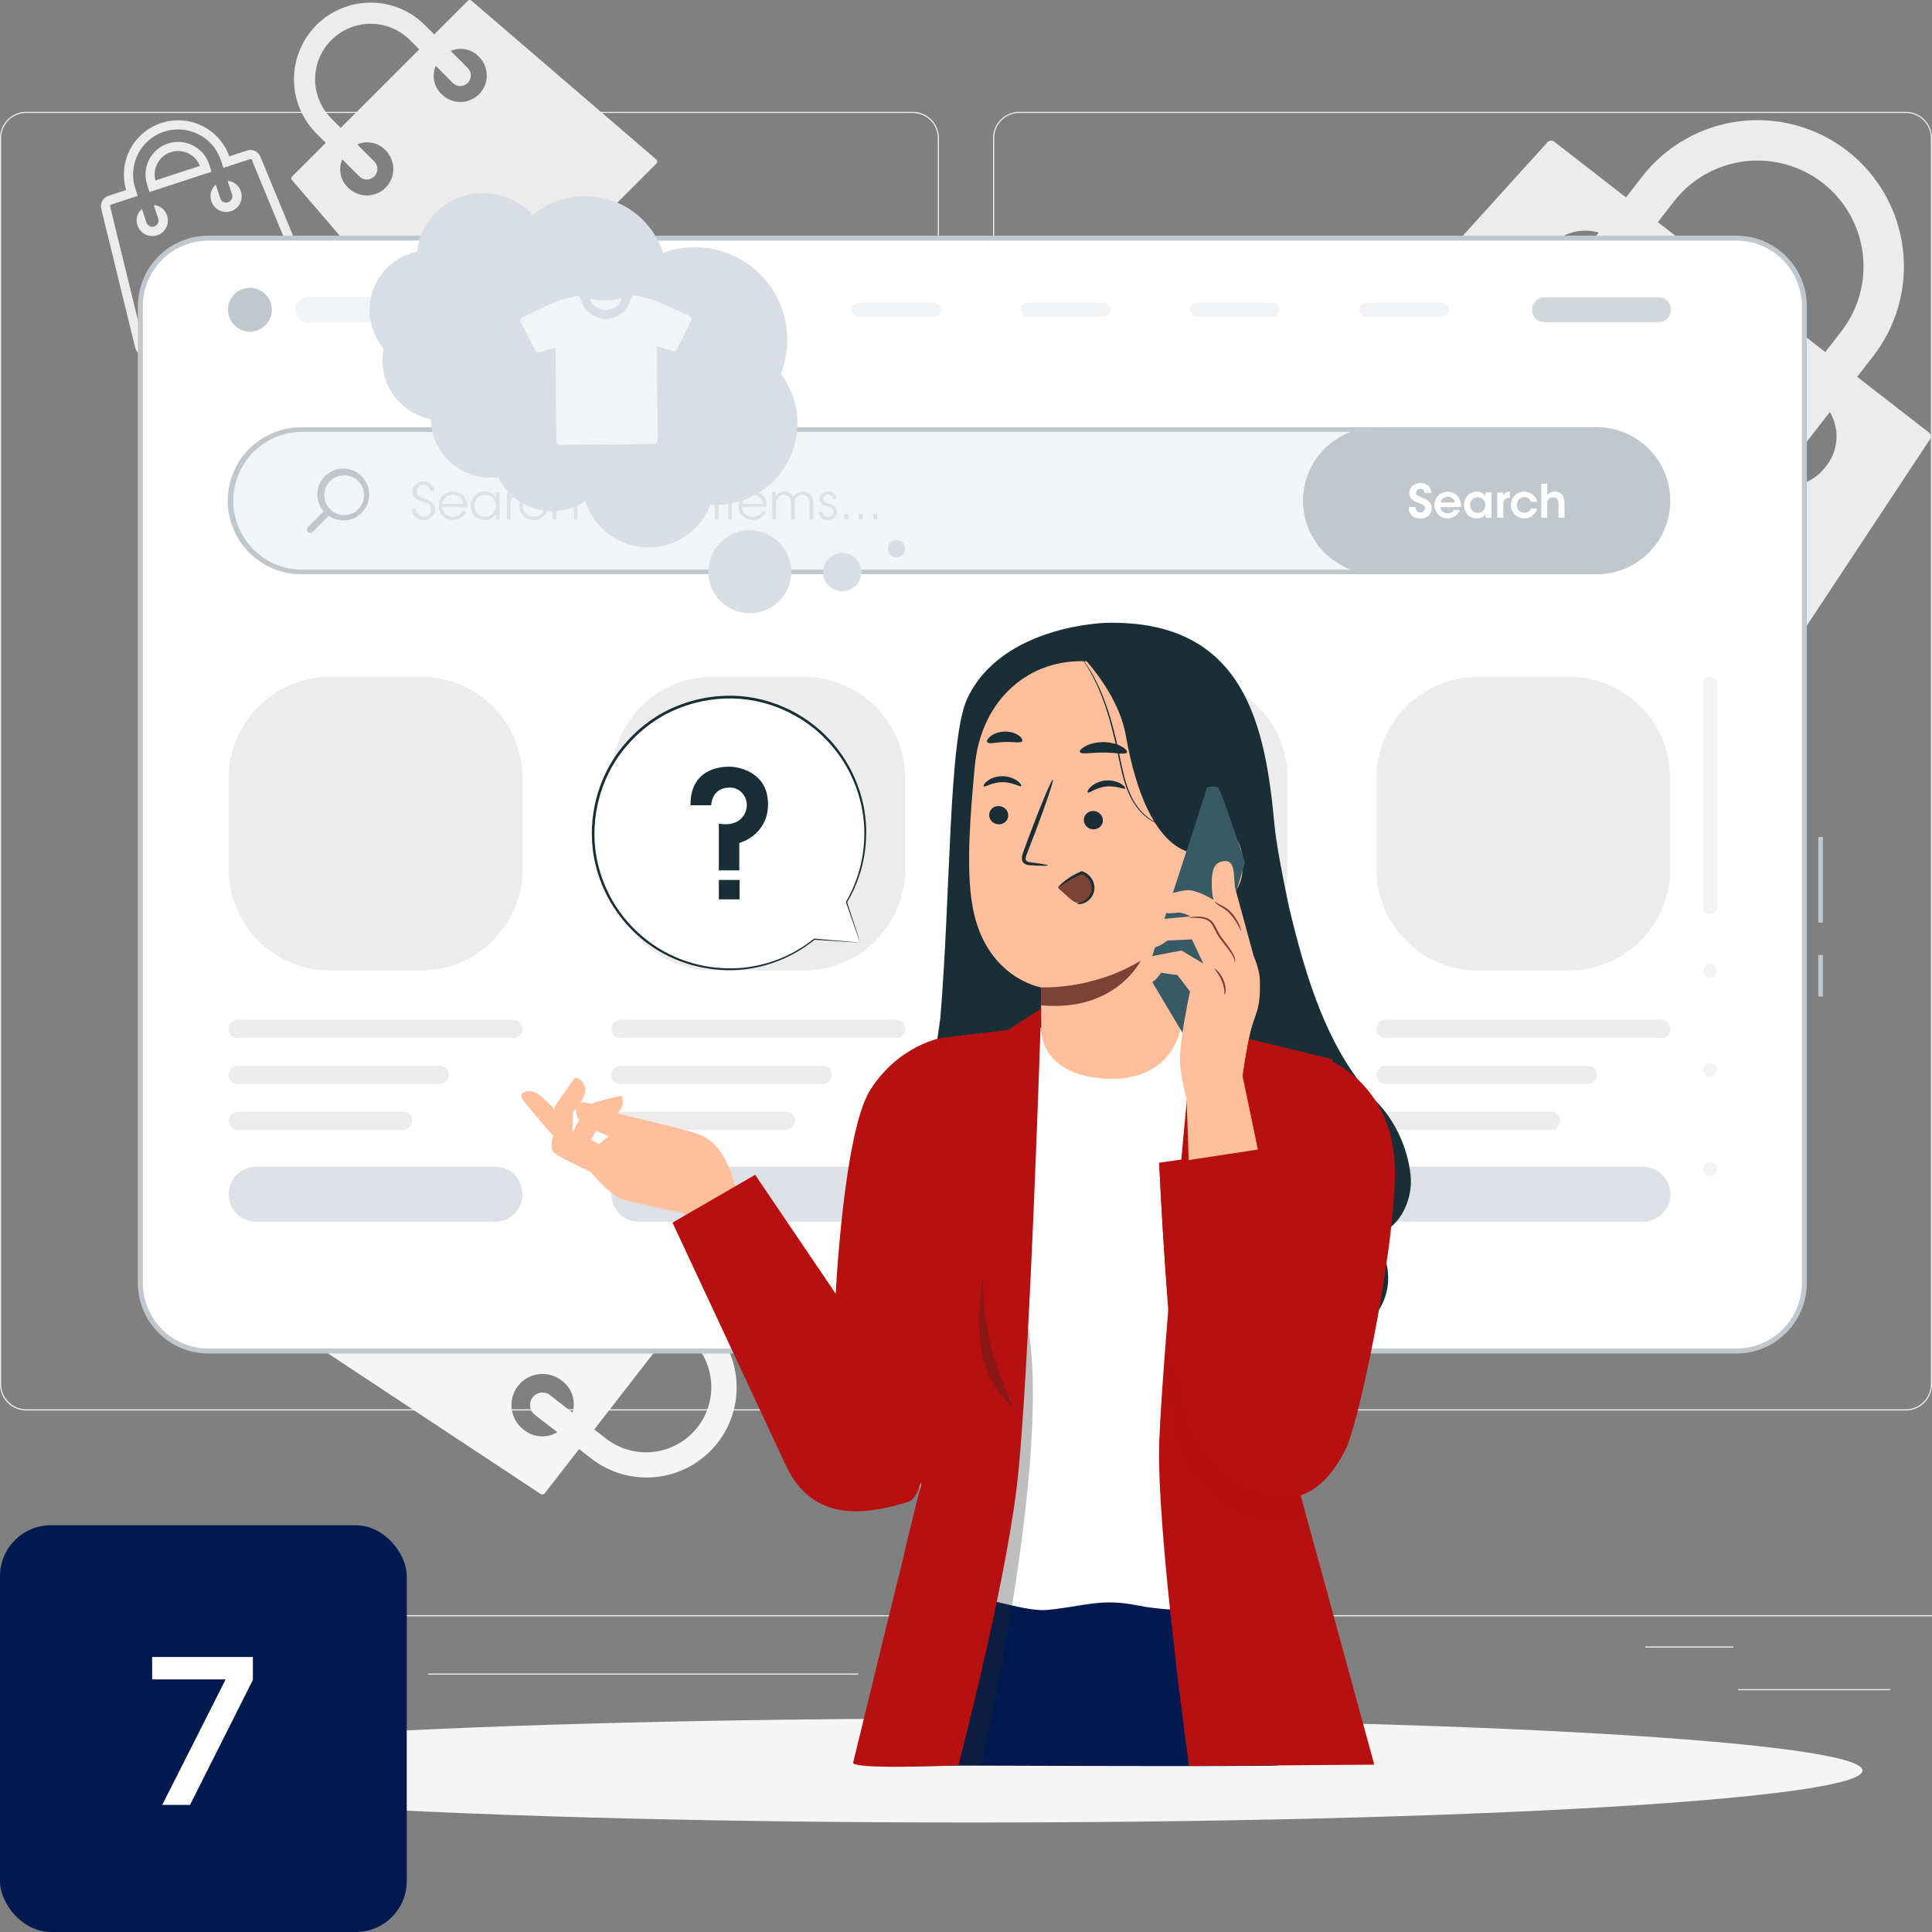 <svg width="152" height="152" viewBox="0 0 152 152" fill="none" xmlns="http://www.w3.org/2000/svg">
<rect x="0" y="0" width="152" height="152" fill="#808080" stroke="none"/>
<path d="M152 127.074H1.002V127.164H152V127.074Z" fill="#ECECEC"/>
<path d="M148.707 132.888H136.743V132.978H148.707V132.888Z" fill="#ECECEC"/>
<path d="M105.838 133.868H102.698V133.958H105.838V133.868Z" fill="#ECECEC"/>
<path d="M136.381 129.533H129.449V129.623H136.381V129.533Z" fill="#ECECEC"/>
<path d="M20.75 130.141H5.148V130.231H20.75V130.141Z" fill="#ECECEC"/>
<path d="M26.254 130.141H23.966V130.231H26.254V130.141Z" fill="#ECECEC"/>
<path d="M67.524 131.665H33.688V131.755H67.524V131.665Z" fill="#ECECEC"/>
<path d="M71.81 110.969H2.062C1.791 110.969 1.522 110.916 1.272 110.812C1.022 110.708 0.794 110.556 0.603 110.364C0.411 110.172 0.26 109.944 0.156 109.693C0.053 109.443 -0 109.174 2.18234e-06 108.903V10.86C0.001 10.314 0.218 9.789 0.605 9.403C0.991 9.016 1.515 8.799 2.062 8.798H71.81C72.357 8.799 72.881 9.016 73.267 9.403C73.654 9.789 73.871 10.314 73.872 10.86V108.903C73.872 109.174 73.819 109.443 73.716 109.693C73.612 109.944 73.461 110.172 73.269 110.364C73.078 110.556 72.85 110.708 72.6 110.812C72.35 110.916 72.081 110.969 71.81 110.969ZM2.062 8.888C1.539 8.889 1.038 9.097 0.668 9.467C0.299 9.836 0.091 10.338 0.09 10.86V108.903C0.091 109.426 0.299 109.927 0.669 110.297C1.038 110.666 1.539 110.874 2.062 110.874H71.81C72.333 110.874 72.834 110.666 73.203 110.296C73.573 109.927 73.781 109.426 73.781 108.903V10.86C73.781 10.338 73.573 9.837 73.203 9.467C72.834 9.097 72.333 8.889 71.81 8.888H2.062Z" fill="#ECECEC"/>
<path d="M149.938 110.969H80.19C79.643 110.969 79.119 110.752 78.733 110.365C78.346 109.979 78.129 109.455 78.128 108.908V10.86C78.129 10.314 78.346 9.789 78.733 9.403C79.119 9.016 79.643 8.799 80.19 8.798H149.938C150.485 8.799 151.009 9.016 151.395 9.403C151.782 9.789 151.999 10.314 152 10.86V108.903C152 109.174 151.947 109.443 151.844 109.693C151.74 109.944 151.589 110.172 151.397 110.364C151.206 110.556 150.978 110.708 150.728 110.812C150.477 110.916 150.209 110.969 149.938 110.969ZM80.19 8.888C79.667 8.889 79.166 9.097 78.797 9.467C78.427 9.837 78.219 10.338 78.219 10.86V108.903C78.219 109.426 78.427 109.927 78.797 110.296C79.166 110.666 79.667 110.874 80.19 110.874H149.938C150.461 110.874 150.962 110.666 151.331 110.297C151.701 109.927 151.909 109.426 151.91 108.903V10.86C151.909 10.338 151.701 9.836 151.332 9.467C150.962 9.097 150.461 8.889 149.938 8.888H80.19Z" fill="#ECECEC"/>
<path d="M37.089 0.05C37.049 0.016 36.998 -0.002 36.946 0C36.894 0.002 36.844 0.023 36.807 0.06L34.16 2.707L33.424 1.972C32.864 1.412 32.199 0.968 31.467 0.665C30.735 0.362 29.951 0.206 29.159 0.206C28.367 0.206 27.583 0.362 26.851 0.665C26.119 0.968 25.454 1.413 24.895 1.973C24.334 2.533 23.89 3.198 23.587 3.93C23.284 4.661 23.128 5.446 23.128 6.238C23.128 7.03 23.284 7.814 23.587 8.546C23.891 9.277 24.335 9.942 24.895 10.502L25.63 11.237L22.983 13.884C22.946 13.921 22.924 13.971 22.922 14.024C22.92 14.076 22.938 14.127 22.972 14.167L35.472 28.726C35.49 28.747 35.513 28.765 35.538 28.777C35.564 28.789 35.591 28.796 35.619 28.797C35.648 28.798 35.675 28.794 35.702 28.784C35.728 28.773 35.752 28.758 35.772 28.738L51.656 12.855C51.675 12.835 51.69 12.811 51.7 12.785C51.71 12.759 51.715 12.731 51.714 12.703C51.712 12.675 51.706 12.647 51.694 12.622C51.682 12.597 51.665 12.574 51.644 12.555L37.089 0.05ZM26.071 9.325C25.252 8.506 24.792 7.395 24.792 6.237C24.792 5.079 25.252 3.968 26.072 3.149C26.891 2.33 28.002 1.87 29.16 1.87C30.318 1.87 31.429 2.33 32.248 3.149L32.983 3.884L26.806 10.061L26.071 9.325ZM30.336 14.769C29.946 15.159 29.417 15.377 28.866 15.377C28.314 15.377 27.785 15.159 27.395 14.769C27.095 14.492 26.889 14.128 26.806 13.729C26.722 13.329 26.765 12.913 26.929 12.539L28.277 13.886C28.434 14.039 28.644 14.123 28.863 14.122C29.081 14.12 29.29 14.033 29.445 13.878C29.6 13.724 29.687 13.515 29.689 13.296C29.691 13.078 29.606 12.867 29.454 12.71L28.107 11.363C28.481 11.2 28.896 11.157 29.296 11.24C29.695 11.324 30.059 11.529 30.336 11.828C30.725 12.219 30.944 12.747 30.944 13.299C30.944 13.85 30.725 14.379 30.336 14.769ZM37.689 7.416C37.299 7.805 36.77 8.024 36.218 8.024C35.667 8.024 35.138 7.805 34.748 7.416C34.448 7.139 34.242 6.775 34.159 6.375C34.075 5.975 34.119 5.559 34.283 5.185L35.63 6.533C35.787 6.686 35.997 6.77 36.216 6.769C36.434 6.767 36.643 6.68 36.798 6.525C36.953 6.371 37.04 6.162 37.042 5.943C37.044 5.725 36.959 5.514 36.807 5.357L35.46 4.01C35.834 3.847 36.249 3.804 36.648 3.887C37.048 3.97 37.411 4.175 37.689 4.474C38.078 4.865 38.296 5.393 38.296 5.944C38.296 6.495 38.078 7.024 37.689 7.414V7.416Z" fill="#ECECEC"/>
<path d="M151.844 34.559C151.898 34.475 151.919 34.374 151.903 34.276C151.887 34.177 151.834 34.088 151.756 34.027L146.112 29.646L147.329 28.078C148.267 26.884 148.96 25.518 149.368 24.056C149.775 22.594 149.89 21.066 149.705 19.56C149.52 18.053 149.039 16.598 148.289 15.279C147.54 13.959 146.537 12.801 145.338 11.87C144.139 10.939 142.768 10.255 141.304 9.856C139.839 9.458 138.311 9.353 136.805 9.547C135.3 9.741 133.848 10.232 132.533 10.989C131.218 11.747 130.066 12.757 129.143 13.962L127.926 15.53L122.282 11.149C122.203 11.088 122.103 11.059 122.004 11.068C121.904 11.076 121.812 11.122 121.744 11.196L97.158 38.34C97.122 38.38 97.094 38.428 97.077 38.48C97.06 38.532 97.053 38.586 97.058 38.641C97.063 38.695 97.079 38.748 97.105 38.796C97.131 38.844 97.166 38.886 97.209 38.92L131.073 65.205C131.117 65.237 131.167 65.261 131.22 65.274C131.273 65.287 131.328 65.288 131.382 65.279C131.436 65.27 131.487 65.249 131.533 65.219C131.579 65.189 131.618 65.15 131.648 65.105L151.844 34.559ZM131.651 15.909C132.319 15.034 133.153 14.3 134.106 13.75C135.058 13.2 136.11 12.843 137.201 12.701C138.292 12.559 139.401 12.635 140.463 12.923C141.524 13.212 142.518 13.708 143.388 14.382C144.257 15.057 144.984 15.897 145.527 16.854C146.07 17.811 146.418 18.866 146.551 19.958C146.684 21.05 146.6 22.158 146.303 23.217C146.006 24.277 145.502 25.267 144.821 26.131L143.604 27.699L130.434 17.477L131.651 15.909ZM122.365 25.283C121.535 24.636 120.995 23.687 120.863 22.643C120.732 21.599 121.02 20.545 121.665 19.714C122.118 19.079 122.758 18.602 123.495 18.349C124.232 18.096 125.03 18.078 125.777 18.3L123.546 21.174C123.416 21.338 123.319 21.527 123.262 21.729C123.205 21.931 123.189 22.142 123.214 22.351C123.239 22.559 123.305 22.76 123.409 22.943C123.512 23.126 123.651 23.286 123.817 23.415C123.983 23.543 124.172 23.638 124.375 23.693C124.578 23.748 124.789 23.762 124.997 23.735C125.205 23.707 125.406 23.639 125.588 23.534C125.769 23.428 125.928 23.288 126.055 23.121L128.284 20.249C128.682 20.918 128.862 21.694 128.8 22.47C128.738 23.246 128.436 23.984 127.936 24.581C127.29 25.412 126.34 25.952 125.296 26.084C124.251 26.216 123.197 25.927 122.365 25.283ZM138.043 37.452C137.213 36.805 136.673 35.856 136.541 34.812C136.41 33.768 136.698 32.714 137.343 31.883C137.796 31.248 138.435 30.771 139.172 30.518C139.909 30.265 140.707 30.247 141.454 30.469L139.224 33.343C139.09 33.507 138.99 33.696 138.931 33.899C138.871 34.102 138.852 34.316 138.876 34.526C138.9 34.736 138.966 34.94 139.07 35.125C139.173 35.309 139.313 35.471 139.48 35.601C139.648 35.731 139.839 35.826 140.044 35.881C140.248 35.936 140.462 35.949 140.672 35.92C140.882 35.891 141.084 35.82 141.266 35.712C141.448 35.604 141.606 35.46 141.732 35.29L143.961 32.418C144.359 33.087 144.54 33.863 144.478 34.639C144.416 35.415 144.114 36.153 143.614 36.75C142.968 37.581 142.018 38.121 140.974 38.253C139.929 38.385 138.875 38.096 138.043 37.452Z" fill="#ECECEC"/>
<path d="M101.255 96.048C101.301 95.978 101.319 95.894 101.306 95.812C101.292 95.729 101.248 95.655 101.182 95.604L96.469 91.946L97.485 90.637C99.048 88.623 99.747 86.071 99.428 83.542C99.109 81.013 97.799 78.714 95.785 77.151C93.772 75.589 91.22 74.89 88.691 75.208C86.162 75.527 83.863 76.837 82.3 78.851L81.284 80.16L76.572 76.502C76.506 76.451 76.423 76.426 76.34 76.434C76.256 76.441 76.179 76.48 76.123 76.542L55.6 99.205C55.569 99.239 55.546 99.278 55.532 99.322C55.517 99.365 55.512 99.411 55.516 99.456C55.52 99.501 55.533 99.545 55.555 99.585C55.577 99.626 55.606 99.661 55.642 99.689L83.917 121.635C83.953 121.663 83.994 121.683 84.039 121.694C84.083 121.705 84.129 121.707 84.174 121.7C84.219 121.693 84.262 121.676 84.3 121.651C84.338 121.626 84.371 121.594 84.396 121.556L101.255 96.048ZM84.395 80.477C84.955 79.755 85.653 79.15 86.447 78.697C87.241 78.244 88.116 77.952 89.023 77.838C89.93 77.723 90.851 77.788 91.732 78.03C92.614 78.271 93.44 78.684 94.162 79.244C94.884 79.804 95.489 80.501 95.942 81.296C96.395 82.09 96.687 82.965 96.801 83.872C96.916 84.779 96.85 85.7 96.609 86.581C96.368 87.463 95.955 88.289 95.395 89.011L94.379 90.32L83.379 81.786L84.395 80.477ZM76.642 88.303C75.948 87.763 75.497 86.971 75.388 86.099C75.278 85.227 75.518 84.348 76.056 83.653C76.435 83.124 76.969 82.726 77.584 82.514C78.2 82.303 78.866 82.288 79.49 82.473L77.627 84.873C77.414 85.151 77.319 85.502 77.364 85.85C77.409 86.197 77.589 86.513 77.866 86.728C78.143 86.943 78.493 87.039 78.841 86.996C79.189 86.954 79.506 86.775 79.722 86.499L81.583 84.099C81.915 84.658 82.066 85.306 82.014 85.954C81.962 86.602 81.709 87.218 81.292 87.716C80.753 88.41 79.96 88.861 79.088 88.971C78.217 89.081 77.337 88.841 76.642 88.303ZM89.732 98.464C89.038 97.924 88.587 97.132 88.478 96.26C88.368 95.388 88.608 94.509 89.146 93.814C89.525 93.285 90.059 92.887 90.674 92.675C91.29 92.463 91.956 92.449 92.58 92.633L90.717 95.033C90.61 95.171 90.532 95.328 90.486 95.496C90.44 95.663 90.427 95.839 90.449 96.011C90.471 96.184 90.526 96.351 90.613 96.502C90.699 96.653 90.814 96.786 90.951 96.892C91.089 96.999 91.246 97.078 91.414 97.124C91.582 97.17 91.757 97.182 91.93 97.16C92.103 97.139 92.269 97.083 92.42 96.997C92.572 96.911 92.704 96.796 92.811 96.658L94.673 94.258C95.005 94.817 95.156 95.465 95.104 96.113C95.052 96.761 94.799 97.377 94.382 97.875C93.843 98.569 93.052 99.022 92.18 99.133C91.308 99.245 90.428 99.006 89.732 98.469V98.464Z" fill="#ECECEC"/>
<path d="M42.531 117.535C42.583 117.568 42.645 117.581 42.706 117.571C42.766 117.561 42.821 117.529 42.859 117.481L45.559 114.006L46.524 114.755C48.009 115.907 49.891 116.422 51.756 116.187C53.621 115.951 55.317 114.985 56.469 113.5C57.621 112.014 58.136 110.132 57.901 108.267C57.666 106.402 56.699 104.707 55.214 103.555L54.249 102.806L56.949 99.331C56.987 99.282 57.005 99.221 56.999 99.159C56.994 99.098 56.966 99.041 56.92 98.999L40.2 83.87C40.175 83.847 40.145 83.83 40.113 83.819C40.081 83.809 40.048 83.805 40.014 83.808C39.98 83.811 39.948 83.82 39.919 83.837C39.889 83.853 39.863 83.875 39.843 83.901L23.661 104.749C23.64 104.775 23.625 104.806 23.617 104.839C23.609 104.871 23.608 104.905 23.613 104.939C23.618 104.972 23.631 105.003 23.649 105.032C23.667 105.06 23.691 105.084 23.719 105.103L42.531 117.535ZM54.013 105.103C55.075 105.942 55.762 107.166 55.925 108.51C56.089 109.853 55.715 111.206 54.885 112.275C54.055 113.344 52.837 114.043 51.495 114.218C50.153 114.393 48.796 114.031 47.72 113.211L46.755 112.462L53.048 104.354L54.013 105.103ZM48.242 99.386C48.64 98.875 49.224 98.542 49.867 98.461C50.51 98.38 51.159 98.557 51.671 98.954C52.061 99.234 52.354 99.627 52.51 100.081C52.666 100.535 52.677 101.026 52.541 101.486L50.772 100.113C50.671 100.034 50.555 99.976 50.431 99.942C50.307 99.908 50.178 99.898 50.05 99.914C49.923 99.93 49.8 99.971 49.688 100.035C49.577 100.098 49.479 100.183 49.4 100.285C49.321 100.386 49.263 100.502 49.229 100.626C49.195 100.749 49.186 100.879 49.202 101.006C49.218 101.134 49.259 101.257 49.322 101.368C49.386 101.48 49.471 101.578 49.572 101.657L51.34 103.029C50.928 103.274 50.45 103.385 49.972 103.347C49.495 103.308 49.041 103.122 48.673 102.815C48.162 102.417 47.829 101.832 47.748 101.19C47.667 100.547 47.845 99.898 48.242 99.386ZM40.75 109.038C41.148 108.526 41.732 108.194 42.375 108.113C43.018 108.032 43.667 108.209 44.179 108.606C44.569 108.885 44.863 109.279 45.019 109.732C45.175 110.186 45.185 110.677 45.049 111.138L43.28 109.765C43.179 109.686 43.063 109.628 42.939 109.594C42.815 109.56 42.686 109.55 42.558 109.566C42.431 109.582 42.308 109.623 42.196 109.687C42.085 109.75 41.987 109.835 41.908 109.937C41.829 110.038 41.771 110.154 41.737 110.278C41.703 110.401 41.694 110.531 41.71 110.658C41.726 110.786 41.767 110.909 41.83 111.02C41.894 111.132 41.979 111.23 42.08 111.309L43.848 112.681C43.436 112.926 42.958 113.037 42.48 112.999C42.003 112.96 41.548 112.774 41.181 112.467C40.67 112.068 40.337 111.484 40.257 110.841C40.176 110.198 40.353 109.55 40.75 109.038Z" fill="#F5F5F5"/>
<path d="M14.013 10.182C14.761 10.183 15.489 10.419 16.095 10.858C16.7 11.297 17.152 11.916 17.385 12.626L17.575 13.207L19.666 12.524C19.678 12.52 19.691 12.518 19.704 12.518C19.728 12.518 19.752 12.525 19.772 12.539C19.792 12.552 19.808 12.571 19.817 12.593L24.123 23.016C24.13 23.032 24.134 23.049 24.134 23.066C24.134 23.084 24.13 23.101 24.123 23.116C24.116 23.132 24.106 23.145 24.093 23.157C24.081 23.168 24.066 23.176 24.05 23.181L11.502 27.281C11.486 27.287 11.468 27.289 11.451 27.288C11.434 27.286 11.417 27.281 11.402 27.272C11.387 27.264 11.374 27.253 11.364 27.24C11.354 27.226 11.346 27.211 11.342 27.194L8.663 16.239C8.656 16.209 8.66 16.178 8.675 16.151C8.69 16.124 8.715 16.104 8.744 16.094L10.835 15.411L10.645 14.83C10.472 14.298 10.427 13.733 10.514 13.18C10.601 12.627 10.817 12.103 11.145 11.65C11.474 11.197 11.905 10.828 12.403 10.573C12.901 10.318 13.453 10.185 14.012 10.184L14.013 10.182ZM11.765 15.107L16.644 13.513L16.454 12.932C16.349 12.612 16.183 12.315 15.963 12.059C15.744 11.804 15.476 11.593 15.176 11.441C14.875 11.288 14.548 11.197 14.212 11.171C13.876 11.145 13.538 11.185 13.217 11.29C12.897 11.395 12.601 11.561 12.345 11.781C12.089 12 11.879 12.267 11.726 12.568C11.573 12.868 11.482 13.196 11.456 13.532C11.43 13.868 11.47 14.206 11.575 14.526L11.765 15.107ZM17.793 15.941C17.69 15.941 17.589 15.909 17.506 15.848C17.422 15.788 17.359 15.702 17.327 15.604L16.98 14.539C16.794 14.692 16.661 14.898 16.598 15.13C16.536 15.362 16.547 15.607 16.63 15.832C16.731 16.14 16.95 16.396 17.239 16.543C17.528 16.69 17.863 16.715 18.172 16.615C18.48 16.514 18.735 16.295 18.882 16.006C19.029 15.717 19.055 15.382 18.954 15.073C18.888 14.843 18.752 14.638 18.565 14.488C18.378 14.338 18.148 14.25 17.909 14.236L18.257 15.3C18.297 15.424 18.287 15.558 18.228 15.674C18.169 15.789 18.067 15.877 17.944 15.917C17.895 15.933 17.844 15.941 17.793 15.941ZM11.983 17.841C11.88 17.841 11.78 17.808 11.696 17.748C11.613 17.687 11.55 17.602 11.518 17.504L11.17 16.439C10.985 16.592 10.852 16.799 10.789 17.03C10.727 17.262 10.738 17.507 10.821 17.732C10.922 18.041 11.141 18.296 11.43 18.443C11.719 18.59 12.054 18.616 12.363 18.515C12.671 18.414 12.926 18.195 13.073 17.906C13.22 17.617 13.246 17.282 13.145 16.973C13.079 16.743 12.943 16.538 12.756 16.388C12.569 16.238 12.339 16.15 12.1 16.136L12.448 17.2C12.488 17.324 12.478 17.458 12.419 17.573C12.36 17.689 12.258 17.777 12.135 17.817C12.086 17.833 12.035 17.841 11.983 17.841ZM14.012 9.464C13.348 9.465 12.693 9.621 12.1 9.92C11.506 10.218 10.991 10.651 10.594 11.183C10.197 11.716 9.93 12.334 9.814 12.988C9.698 13.642 9.736 14.314 9.925 14.95L8.519 15.409C8.317 15.477 8.147 15.617 8.044 15.804C7.941 15.99 7.912 16.208 7.962 16.415L10.64 27.368C10.685 27.552 10.791 27.715 10.94 27.832C11.088 27.948 11.272 28.012 11.461 28.012C11.55 28.012 11.639 27.998 11.723 27.97L24.271 23.87C24.381 23.834 24.483 23.776 24.57 23.699C24.657 23.622 24.727 23.527 24.776 23.422C24.825 23.316 24.851 23.202 24.854 23.085C24.856 22.969 24.834 22.854 24.79 22.746L20.484 12.321C20.403 12.124 20.25 11.966 20.056 11.877C19.863 11.788 19.642 11.775 19.44 11.841L18.04 12.3C17.745 11.47 17.2 10.751 16.48 10.242C15.759 9.735 14.899 9.463 14.017 9.464H14.012ZM12.23 14.197C12.109 13.742 12.167 13.258 12.392 12.844C12.617 12.429 12.991 12.117 13.439 11.971C13.887 11.824 14.374 11.855 14.8 12.056C15.226 12.258 15.559 12.614 15.73 13.053L12.23 14.197Z" fill="#ECECEC"/>
<path d="M76.501 143.387C115.18 143.387 146.535 141.556 146.535 139.297C146.535 137.038 115.18 135.207 76.501 135.207C37.822 135.207 6.467 137.038 6.467 139.297C6.467 141.556 37.822 143.387 76.501 143.387Z" fill="#F5F5F5"/>
<path d="M141.96 24.099V100.929C141.96 101.634 141.821 102.332 141.551 102.983C141.28 103.634 140.885 104.225 140.386 104.723C139.887 105.22 139.295 105.615 138.644 105.884C137.993 106.153 137.295 106.291 136.59 106.289H16.41C14.987 106.29 13.623 105.725 12.616 104.72C11.609 103.716 11.042 102.352 11.04 100.929V24.099C11.042 22.676 11.608 21.311 12.615 20.304C13.621 19.298 14.986 18.731 16.41 18.73H136.59C138.014 18.73 139.38 19.296 140.387 20.303C141.394 21.31 141.96 22.675 141.96 24.099Z" fill="white"/>
<path d="M143.419 78.401H143.058V75.137H143.419V78.401ZM143.419 72.586H143.058V65.846H143.419V72.586Z" fill="#C0C7CD"/>
<path d="M136.61 106.489H16.392C14.922 106.488 13.512 105.903 12.473 104.863C11.433 103.824 10.849 102.414 10.847 100.944V24.083C10.849 22.613 11.433 21.203 12.473 20.164C13.512 19.124 14.922 18.54 16.392 18.538H136.61C138.08 18.54 139.49 19.124 140.529 20.164C141.569 21.203 142.153 22.613 142.155 24.083V100.944C142.153 102.414 141.569 103.824 140.529 104.863C139.49 105.903 138.08 106.488 136.61 106.489ZM16.392 18.929C15.026 18.931 13.716 19.474 12.749 20.44C11.783 21.407 11.24 22.717 11.238 24.083V100.944C11.24 102.311 11.783 103.621 12.749 104.587C13.716 105.553 15.026 106.097 16.392 106.098H136.61C137.977 106.097 139.287 105.553 140.253 104.587C141.219 103.621 141.763 102.311 141.765 100.944V24.083C141.763 22.717 141.219 21.407 140.253 20.44C139.287 19.474 137.977 18.931 136.61 18.929H16.392Z" fill="#C0C7CD"/>
<path d="M21.388 24.369C21.388 24.71 21.287 25.044 21.097 25.327C20.907 25.61 20.638 25.831 20.323 25.962C20.008 26.092 19.661 26.126 19.327 26.059C18.993 25.993 18.686 25.828 18.445 25.587C18.204 25.346 18.04 25.039 17.973 24.704C17.907 24.37 17.941 24.023 18.071 23.709C18.202 23.394 18.423 23.124 18.706 22.935C18.99 22.746 19.323 22.645 19.664 22.645C19.89 22.645 20.115 22.689 20.324 22.776C20.533 22.863 20.723 22.99 20.883 23.15C21.044 23.31 21.171 23.5 21.257 23.709C21.344 23.919 21.388 24.143 21.388 24.369Z" fill="#C0C7CD"/>
<path opacity="0.2" d="M32.71 25.376H24.251C23.984 25.376 23.728 25.269 23.539 25.08C23.35 24.891 23.244 24.636 23.243 24.368C23.244 24.101 23.35 23.845 23.539 23.656C23.728 23.467 23.984 23.36 24.251 23.359H32.71C32.977 23.36 33.234 23.467 33.423 23.656C33.612 23.845 33.718 24.101 33.719 24.368C33.718 24.636 33.611 24.892 33.422 25.08C33.233 25.269 32.977 25.376 32.71 25.376Z" fill="#C0C7CD"/>
<path opacity="0.2" d="M73.489 24.921H67.554C67.407 24.921 67.267 24.863 67.163 24.76C67.059 24.656 67.001 24.516 67 24.369C67 24.223 67.058 24.082 67.162 23.978C67.266 23.875 67.406 23.816 67.553 23.816H73.488C73.561 23.816 73.633 23.831 73.7 23.858C73.767 23.886 73.828 23.927 73.879 23.978C73.931 24.029 73.971 24.09 73.999 24.158C74.027 24.225 74.041 24.297 74.041 24.369C74.041 24.516 73.983 24.656 73.879 24.759C73.776 24.863 73.635 24.921 73.489 24.921Z" fill="#C0C7CD"/>
<path opacity="0.2" d="M86.807 24.921H80.872C80.725 24.921 80.585 24.863 80.481 24.759C80.378 24.655 80.319 24.515 80.319 24.368C80.319 24.222 80.377 24.081 80.481 23.977C80.585 23.874 80.725 23.815 80.872 23.815H86.807C86.88 23.815 86.952 23.829 87.019 23.857C87.086 23.885 87.147 23.926 87.198 23.977C87.25 24.029 87.29 24.09 87.318 24.157C87.346 24.224 87.36 24.296 87.36 24.368C87.36 24.515 87.302 24.656 87.198 24.759C87.094 24.863 86.954 24.921 86.807 24.921Z" fill="#C0C7CD"/>
<path opacity="0.2" d="M100.126 24.921H94.19C94.043 24.921 93.903 24.863 93.799 24.759C93.696 24.655 93.637 24.515 93.637 24.368C93.637 24.222 93.695 24.081 93.799 23.977C93.903 23.874 94.043 23.815 94.19 23.815H100.126C100.273 23.815 100.413 23.874 100.517 23.977C100.621 24.081 100.679 24.222 100.679 24.368C100.679 24.515 100.62 24.655 100.517 24.759C100.413 24.863 100.273 24.921 100.126 24.921Z" fill="#C0C7CD"/>
<path opacity="0.2" d="M113.444 24.921H107.508C107.361 24.921 107.221 24.863 107.117 24.759C107.014 24.655 106.955 24.515 106.955 24.368C106.955 24.222 107.013 24.081 107.117 23.977C107.221 23.874 107.361 23.815 107.508 23.815H113.444C113.591 23.815 113.731 23.874 113.835 23.977C113.939 24.081 113.997 24.222 113.997 24.368C113.997 24.515 113.938 24.655 113.835 24.759C113.731 24.863 113.591 24.921 113.444 24.921Z" fill="#C0C7CD"/>
<path opacity="0.7" d="M130.486 25.345H121.507C121.248 25.345 121 25.242 120.817 25.059C120.634 24.876 120.531 24.628 120.531 24.369C120.531 24.24 120.556 24.113 120.605 23.995C120.654 23.876 120.726 23.769 120.816 23.678C120.907 23.587 121.015 23.515 121.133 23.466C121.252 23.417 121.379 23.392 121.507 23.392H130.486C130.614 23.392 130.741 23.417 130.86 23.466C130.978 23.515 131.086 23.587 131.176 23.678C131.267 23.769 131.339 23.876 131.388 23.995C131.437 24.113 131.462 24.24 131.462 24.369C131.462 24.628 131.359 24.876 131.176 25.059C130.993 25.242 130.745 25.345 130.486 25.345Z" fill="#C0C7CD"/>
<path opacity="0.2" d="M133.991 71.36V53.797C133.991 53.651 134.049 53.51 134.153 53.406C134.257 53.302 134.397 53.244 134.544 53.244C134.617 53.244 134.689 53.258 134.756 53.286C134.823 53.314 134.884 53.354 134.935 53.406C134.987 53.457 135.027 53.518 135.055 53.585C135.083 53.653 135.097 53.724 135.097 53.797V71.36C135.097 71.507 135.039 71.647 134.935 71.751C134.831 71.855 134.691 71.913 134.544 71.913C134.397 71.913 134.257 71.855 134.153 71.751C134.05 71.647 133.991 71.507 133.991 71.36Z" fill="#C0C7CD"/>
<path opacity="0.2" d="M134.544 76.923C134.849 76.923 135.097 76.676 135.097 76.37C135.097 76.065 134.849 75.817 134.544 75.817C134.239 75.817 133.991 76.065 133.991 76.37C133.991 76.676 134.239 76.923 134.544 76.923Z" fill="#C0C7CD"/>
<path opacity="0.2" d="M134.544 84.731C134.849 84.731 135.097 84.483 135.097 84.178C135.097 83.873 134.849 83.625 134.544 83.625C134.239 83.625 133.991 83.873 133.991 84.178C133.991 84.483 134.239 84.731 134.544 84.731Z" fill="#C0C7CD"/>
<path opacity="0.2" d="M134.544 92.54C134.849 92.54 135.097 92.292 135.097 91.987C135.097 91.681 134.849 91.434 134.544 91.434C134.239 91.434 133.991 91.681 133.991 91.987C133.991 92.292 134.239 92.54 134.544 92.54Z" fill="#C0C7CD"/>
<path d="M131.23 39.399C131.227 40.884 130.637 42.307 129.587 43.356C128.537 44.406 127.114 44.997 125.63 44.999H23.77C22.285 44.999 20.86 44.409 19.81 43.359C18.76 42.309 18.17 40.885 18.17 39.399C18.17 37.914 18.76 36.49 19.81 35.44C20.86 34.389 22.285 33.799 23.77 33.799H125.63C127.115 33.799 128.54 34.389 129.59 35.44C130.64 36.49 131.23 37.914 131.23 39.399Z" fill="#F2F4F8"/>
<path d="M125.631 33.978C127.068 33.978 128.446 34.549 129.462 35.565C130.478 36.581 131.049 37.959 131.049 39.396C131.049 40.833 130.478 42.211 129.462 43.227C128.446 44.243 127.068 44.814 125.631 44.814H23.771C22.334 44.814 20.956 44.243 19.94 43.227C18.924 42.211 18.353 40.833 18.353 39.396C18.353 37.959 18.924 36.581 19.94 35.565C20.956 34.549 22.334 33.978 23.771 33.978H125.631ZM125.631 33.616H23.771C23.006 33.606 22.246 33.748 21.536 34.034C20.826 34.32 20.18 34.744 19.635 35.282C19.09 35.819 18.657 36.46 18.362 37.166C18.067 37.873 17.915 38.63 17.915 39.396C17.915 40.161 18.067 40.919 18.362 41.625C18.657 42.331 19.09 42.972 19.635 43.51C20.18 44.047 20.826 44.471 21.536 44.757C22.246 45.043 23.006 45.185 23.771 45.175H125.631C127.151 45.155 128.601 44.538 129.669 43.456C130.736 42.374 131.335 40.916 131.335 39.396C131.335 37.876 130.736 36.417 129.669 35.336C128.601 34.254 127.151 33.636 125.631 33.616Z" fill="#C0C7CD"/>
<path d="M125.632 33.616H108.293C105.101 33.616 102.514 36.204 102.514 39.395V39.396C102.514 42.588 105.101 45.175 108.293 45.175H125.632C128.824 45.175 131.411 42.588 131.411 39.396V39.395C131.411 36.204 128.824 33.616 125.632 33.616Z" fill="#C0C7CD"/>
<path d="M40.386 80.231H18.713C18.314 80.231 17.991 80.554 17.991 80.953V80.954C17.991 81.352 18.314 81.675 18.713 81.675H40.386C40.785 81.675 41.108 81.352 41.108 80.954V80.953C41.108 80.554 40.785 80.231 40.386 80.231Z" fill="#ECECEC"/>
<path d="M34.607 83.842H18.713C18.314 83.842 17.991 84.165 17.991 84.564V84.565C17.991 84.964 18.314 85.287 18.713 85.287H34.607C35.006 85.287 35.329 84.964 35.329 84.565V84.564C35.329 84.165 35.006 83.842 34.607 83.842Z" fill="#ECECEC"/>
<path d="M31.717 87.454H18.713C18.314 87.454 17.991 87.777 17.991 88.176V88.177C17.991 88.576 18.314 88.899 18.713 88.899H31.717C32.116 88.899 32.439 88.576 32.439 88.177V88.176C32.439 87.777 32.116 87.454 31.717 87.454Z" fill="#ECECEC"/>
<path d="M38.941 91.789H20.158C18.961 91.789 17.991 92.759 17.991 93.956C17.991 95.153 18.961 96.123 20.158 96.123H38.941C40.138 96.123 41.108 95.153 41.108 93.956C41.108 92.759 40.138 91.789 38.941 91.789Z" fill="#DDE1E6"/>
<path d="M70.494 80.231H48.821C48.422 80.231 48.099 80.554 48.099 80.953V80.954C48.099 81.352 48.422 81.675 48.821 81.675H70.494C70.893 81.675 71.216 81.352 71.216 80.954V80.953C71.216 80.554 70.893 80.231 70.494 80.231Z" fill="#ECECEC"/>
<path d="M64.715 83.842H48.821C48.422 83.842 48.099 84.165 48.099 84.564V84.565C48.099 84.964 48.422 85.287 48.821 85.287H64.715C65.114 85.287 65.437 84.964 65.437 84.565V84.564C65.437 84.165 65.114 83.842 64.715 83.842Z" fill="#ECECEC"/>
<path d="M61.825 87.454H48.821C48.422 87.454 48.099 87.777 48.099 88.176V88.177C48.099 88.576 48.422 88.899 48.821 88.899H61.825C62.224 88.899 62.547 88.576 62.547 88.177V88.176C62.547 87.777 62.224 87.454 61.825 87.454Z" fill="#ECECEC"/>
<path d="M69.049 91.789H50.266C49.069 91.789 48.099 92.759 48.099 93.956C48.099 95.153 49.069 96.123 50.266 96.123H69.049C70.246 96.123 71.216 95.153 71.216 93.956C71.216 92.759 70.246 91.789 69.049 91.789Z" fill="#DDE1E6"/>
<path d="M100.581 80.231H78.908C78.509 80.231 78.186 80.554 78.186 80.953V80.954C78.186 81.352 78.509 81.675 78.908 81.675H100.581C100.98 81.675 101.303 81.352 101.303 80.954V80.953C101.303 80.554 100.98 80.231 100.581 80.231Z" fill="#ECECEC"/>
<path d="M94.802 83.842H78.908C78.509 83.842 78.186 84.165 78.186 84.564V84.565C78.186 84.964 78.509 85.287 78.908 85.287H94.802C95.201 85.287 95.524 84.964 95.524 84.565V84.564C95.524 84.165 95.201 83.842 94.802 83.842Z" fill="#ECECEC"/>
<path d="M91.912 87.454H78.908C78.509 87.454 78.186 87.777 78.186 88.176V88.177C78.186 88.576 78.509 88.899 78.908 88.899H91.912C92.311 88.899 92.634 88.576 92.634 88.177V88.176C92.634 87.777 92.311 87.454 91.912 87.454Z" fill="#ECECEC"/>
<path d="M99.136 91.789H80.353C79.156 91.789 78.186 92.759 78.186 93.956C78.186 95.153 79.156 96.123 80.353 96.123H99.136C100.333 96.123 101.303 95.153 101.303 93.956C101.303 92.759 100.333 91.789 99.136 91.789Z" fill="#DDE1E6"/>
<path d="M41.11 61.239V68.359C41.11 70.481 40.267 72.516 38.767 74.016C37.267 75.516 35.232 76.359 33.11 76.359H25.99C23.868 76.359 21.834 75.516 20.333 74.016C18.833 72.516 17.99 70.481 17.99 68.359V61.239C17.99 59.117 18.833 57.083 20.333 55.582C21.834 54.082 23.868 53.239 25.99 53.239H33.11C35.232 53.239 37.267 54.082 38.767 55.582C40.267 57.083 41.11 59.117 41.11 61.239Z" fill="#ECECEC"/>
<path d="M71.22 61.239V68.359C71.22 70.481 70.377 72.516 68.877 74.016C67.377 75.516 65.342 76.359 63.22 76.359H56.1C53.978 76.359 51.943 75.516 50.443 74.016C48.943 72.516 48.1 70.481 48.1 68.359V61.239C48.1 59.117 48.943 57.083 50.443 55.582C51.943 54.082 53.978 53.239 56.1 53.239H63.22C65.341 53.242 67.374 54.086 68.874 55.586C70.373 57.085 71.217 59.118 71.22 61.239Z" fill="#ECECEC"/>
<path d="M101.3 61.239V68.359C101.3 70.481 100.457 72.516 98.957 74.016C97.457 75.516 95.422 76.359 93.3 76.359H86.19C84.068 76.359 82.033 75.516 80.533 74.016C79.033 72.516 78.19 70.481 78.19 68.359V61.239C78.19 59.117 79.033 57.083 80.533 55.582C82.033 54.082 84.068 53.239 86.19 53.239H93.3C95.422 53.239 97.457 54.082 98.957 55.582C100.457 57.083 101.3 59.117 101.3 61.239Z" fill="#ECECEC"/>
<path d="M131.41 61.239V68.359C131.41 70.481 130.567 72.516 129.067 74.016C127.567 75.516 125.532 76.359 123.41 76.359H116.29C114.168 76.359 112.133 75.516 110.633 74.016C109.133 72.516 108.29 70.481 108.29 68.359V61.239C108.29 59.117 109.133 57.083 110.633 55.582C112.133 54.082 114.168 53.239 116.29 53.239H123.41C125.532 53.239 127.567 54.082 129.067 55.582C130.567 57.083 131.41 59.117 131.41 61.239Z" fill="#ECECEC"/>
<path d="M130.688 80.231H109.015C108.616 80.231 108.293 80.554 108.293 80.953V80.954C108.293 81.352 108.616 81.675 109.015 81.675H130.688C131.087 81.675 131.41 81.352 131.41 80.954V80.953C131.41 80.554 131.087 80.231 130.688 80.231Z" fill="#ECECEC"/>
<path d="M124.909 83.842H109.015C108.616 83.842 108.293 84.165 108.293 84.564V84.565C108.293 84.964 108.616 85.287 109.015 85.287H124.909C125.308 85.287 125.631 84.964 125.631 84.565V84.564C125.631 84.165 125.308 83.842 124.909 83.842Z" fill="#ECECEC"/>
<path d="M122.019 87.454H109.015C108.616 87.454 108.293 87.777 108.293 88.176V88.177C108.293 88.576 108.616 88.899 109.015 88.899H122.019C122.418 88.899 122.741 88.576 122.741 88.177V88.176C122.741 87.777 122.418 87.454 122.019 87.454Z" fill="#ECECEC"/>
<path d="M129.243 91.789H110.46C109.263 91.789 108.293 92.759 108.293 93.956C108.293 95.153 109.263 96.123 110.46 96.123H129.243C130.44 96.123 131.41 95.153 131.41 93.956C131.41 92.759 130.44 91.789 129.243 91.789Z" fill="#DDE1E6"/>
<path d="M24.216 41.85C24.268 41.898 24.337 41.924 24.408 41.924C24.445 41.924 24.482 41.917 24.516 41.903C24.551 41.889 24.582 41.868 24.608 41.842L25.864 40.581C26.222 40.824 26.644 40.952 27.076 40.951C27.477 40.937 27.864 40.805 28.191 40.572C28.517 40.339 28.768 40.015 28.912 39.641C29.055 39.267 29.085 38.858 28.998 38.467C28.912 38.075 28.712 37.718 28.423 37.439C28.135 37.161 27.77 36.974 27.376 36.9C26.982 36.827 26.575 36.872 26.206 37.029C25.837 37.185 25.522 37.447 25.3 37.782C25.079 38.116 24.961 38.508 24.961 38.909C24.963 39.393 25.141 39.859 25.461 40.222L24.215 41.473C24.19 41.497 24.169 41.527 24.156 41.559C24.142 41.592 24.135 41.626 24.135 41.662C24.135 41.697 24.142 41.732 24.156 41.764C24.17 41.796 24.191 41.826 24.216 41.85ZM28.637 38.909C28.648 39.22 28.566 39.528 28.401 39.792C28.235 40.057 27.995 40.266 27.71 40.393C27.426 40.519 27.11 40.558 26.803 40.504C26.496 40.45 26.212 40.306 25.988 40.089C25.763 39.873 25.609 39.594 25.544 39.289C25.479 38.984 25.507 38.667 25.624 38.378C25.741 38.089 25.941 37.842 26.199 37.667C26.458 37.493 26.762 37.4 27.074 37.4C27.481 37.393 27.875 37.548 28.168 37.831C28.46 38.114 28.629 38.502 28.637 38.909Z" fill="#C0C7CD"/>
<path d="M32.4 40.043H32.73C32.731 40.13 32.751 40.216 32.787 40.295C32.824 40.373 32.878 40.444 32.944 40.5C33.051 40.585 33.182 40.632 33.318 40.635C33.471 40.637 33.618 40.579 33.729 40.474C33.786 40.424 33.831 40.363 33.862 40.294C33.892 40.224 33.907 40.15 33.906 40.074C33.908 39.991 33.891 39.909 33.856 39.834C33.821 39.764 33.767 39.706 33.701 39.665C33.637 39.626 33.571 39.592 33.501 39.565C33.421 39.532 33.34 39.503 33.257 39.479L33.205 39.463C33.134 39.442 33.076 39.423 33.033 39.408C32.968 39.382 32.905 39.352 32.844 39.318C32.77 39.282 32.703 39.234 32.644 39.177C32.588 39.117 32.543 39.047 32.511 38.972C32.47 38.882 32.449 38.783 32.451 38.684C32.445 38.572 32.465 38.461 32.51 38.358C32.555 38.255 32.622 38.164 32.708 38.092C32.832 37.991 32.979 37.922 33.136 37.891C33.293 37.86 33.455 37.869 33.608 37.916C33.7 37.945 33.786 37.987 33.864 38.043C33.948 38.106 34.017 38.187 34.064 38.281C34.121 38.39 34.155 38.51 34.164 38.633H33.838C33.777 38.312 33.603 38.152 33.318 38.152C33.177 38.148 33.04 38.199 32.936 38.293C32.885 38.339 32.845 38.395 32.818 38.458C32.792 38.521 32.779 38.589 32.781 38.657C32.781 38.704 32.788 38.751 32.801 38.796C32.812 38.833 32.826 38.868 32.843 38.903C32.865 38.94 32.895 38.971 32.932 38.994L33.032 39.066C33.077 39.093 33.125 39.115 33.175 39.132L33.326 39.189C33.353 39.2 33.415 39.221 33.51 39.253C33.582 39.279 33.633 39.299 33.663 39.312C33.693 39.325 33.745 39.35 33.816 39.386C33.875 39.413 33.929 39.449 33.977 39.493C34.013 39.529 34.053 39.574 34.098 39.628C34.144 39.683 34.178 39.748 34.198 39.817C34.218 39.895 34.228 39.975 34.227 40.055C34.23 40.169 34.209 40.283 34.165 40.388C34.122 40.494 34.057 40.59 33.975 40.669C33.888 40.752 33.785 40.818 33.672 40.86C33.559 40.903 33.439 40.922 33.318 40.917C33.081 40.925 32.85 40.842 32.672 40.685C32.584 40.603 32.514 40.504 32.468 40.393C32.421 40.282 32.398 40.163 32.4 40.043Z" fill="#DDE1E6"/>
<path d="M36.746 39.876H34.8C34.799 39.988 34.822 40.098 34.869 40.199C34.916 40.3 34.984 40.39 35.07 40.461C35.227 40.596 35.427 40.669 35.634 40.667C35.788 40.67 35.94 40.63 36.073 40.552C36.203 40.476 36.308 40.362 36.373 40.226H36.679C36.592 40.441 36.441 40.623 36.246 40.747C36.062 40.86 35.849 40.92 35.633 40.92C35.417 40.92 35.204 40.86 35.02 40.747C34.855 40.643 34.721 40.497 34.633 40.323C34.552 40.159 34.51 39.978 34.51 39.795C34.507 39.647 34.535 39.499 34.59 39.362C34.646 39.224 34.729 39.1 34.834 38.995C35.044 38.789 35.326 38.671 35.62 38.666C35.915 38.661 36.2 38.769 36.417 38.968C36.537 39.085 36.63 39.227 36.688 39.385C36.745 39.542 36.767 39.71 36.751 39.877L36.746 39.876ZM34.803 39.642H36.456C36.449 39.544 36.423 39.447 36.378 39.359C36.334 39.271 36.272 39.193 36.197 39.129C36.122 39.058 36.033 39.002 35.937 38.965C35.84 38.928 35.736 38.911 35.633 38.915C35.421 38.91 35.216 38.987 35.059 39.129C34.984 39.193 34.922 39.271 34.878 39.359C34.833 39.447 34.807 39.544 34.8 39.642H34.803Z" fill="#DDE1E6"/>
<path d="M39.308 38.724V40.862H39.014V40.421C38.935 40.577 38.813 40.705 38.661 40.79C38.448 40.904 38.204 40.946 37.965 40.909C37.727 40.873 37.506 40.762 37.336 40.59C37.137 40.374 37.03 40.089 37.036 39.795C37.033 39.648 37.059 39.501 37.112 39.364C37.166 39.227 37.247 39.101 37.35 38.995C37.452 38.889 37.576 38.804 37.712 38.748C37.849 38.693 37.996 38.666 38.144 38.67C38.339 38.666 38.531 38.719 38.697 38.822C38.837 38.907 38.949 39.031 39.018 39.178V38.729L39.308 38.724ZM37.322 39.793C37.324 39.929 37.355 40.063 37.413 40.186C37.477 40.318 37.577 40.43 37.701 40.508C37.843 40.601 38.01 40.648 38.18 40.643C38.351 40.647 38.518 40.597 38.659 40.5C38.793 40.408 38.895 40.276 38.951 40.123C38.999 40.017 39.023 39.902 39.022 39.785C39.029 39.668 39.005 39.55 38.955 39.443C38.895 39.293 38.79 39.164 38.655 39.074C38.513 38.978 38.344 38.928 38.172 38.931C38.059 38.928 37.947 38.949 37.842 38.991C37.737 39.034 37.642 39.098 37.564 39.179C37.484 39.26 37.422 39.356 37.38 39.462C37.339 39.567 37.319 39.68 37.322 39.793Z" fill="#DDE1E6"/>
<path d="M39.88 40.862V38.724H40.159V39.074C40.22 38.947 40.317 38.84 40.439 38.767C40.56 38.694 40.7 38.659 40.842 38.665V38.955H40.814C40.725 38.95 40.637 38.964 40.554 38.997C40.472 39.03 40.398 39.08 40.337 39.145C40.216 39.303 40.157 39.5 40.17 39.698V40.862H39.88Z" fill="#DDE1E6"/>
<path d="M42.769 40.139H43.075C43.006 40.365 42.865 40.563 42.675 40.703C42.451 40.863 42.178 40.938 41.903 40.916C41.629 40.894 41.371 40.777 41.175 40.584C40.971 40.372 40.858 40.088 40.861 39.793C40.858 39.645 40.885 39.498 40.94 39.361C40.996 39.223 41.078 39.098 41.183 38.993C41.288 38.887 41.413 38.803 41.552 38.747C41.691 38.691 41.84 38.664 41.989 38.668C42.232 38.666 42.469 38.74 42.667 38.88C42.868 39.022 43.014 39.229 43.078 39.466H42.778C42.721 39.303 42.611 39.164 42.464 39.073C42.3 38.969 42.106 38.923 41.913 38.943C41.72 38.962 41.539 39.046 41.399 39.18C41.277 39.299 41.193 39.452 41.158 39.619C41.123 39.786 41.138 39.96 41.203 40.118C41.267 40.276 41.378 40.411 41.52 40.506C41.661 40.601 41.828 40.651 41.999 40.65C42.177 40.654 42.352 40.601 42.499 40.499C42.624 40.41 42.718 40.284 42.769 40.139Z" fill="#DDE1E6"/>
<path d="M43.476 40.862V37.922H43.77V39.069C43.834 38.934 43.943 38.824 44.078 38.759C44.218 38.687 44.375 38.653 44.533 38.659C44.666 38.649 44.799 38.67 44.922 38.721C45.045 38.772 45.154 38.852 45.24 38.953C45.388 39.175 45.459 39.439 45.44 39.704V40.856H45.15V39.715C45.162 39.515 45.107 39.317 44.995 39.151C44.928 39.077 44.845 39.019 44.752 38.981C44.659 38.943 44.559 38.927 44.459 38.933C44.362 38.927 44.265 38.943 44.175 38.98C44.085 39.016 44.004 39.072 43.938 39.143C43.819 39.282 43.757 39.461 43.767 39.643V40.859L43.476 40.862Z" fill="#DDE1E6"/>
<path d="M47.465 40.862V39.829L46.52 37.922H46.877L47.632 39.511L48.383 37.922H48.741L47.795 39.829V40.862H47.465Z" fill="#DDE1E6"/>
<path d="M48.538 39.793C48.536 39.647 48.562 39.501 48.617 39.365C48.671 39.229 48.752 39.105 48.854 39C49.074 38.788 49.367 38.669 49.672 38.669C49.978 38.669 50.272 38.788 50.491 39C50.694 39.215 50.807 39.5 50.807 39.796C50.807 40.092 50.694 40.377 50.491 40.592C50.271 40.803 49.977 40.921 49.672 40.921C49.367 40.921 49.074 40.803 48.854 40.592C48.751 40.487 48.67 40.362 48.615 40.224C48.561 40.087 48.535 39.941 48.538 39.793ZM48.828 39.793C48.825 39.905 48.845 40.017 48.887 40.121C48.929 40.225 48.991 40.32 49.071 40.399C49.232 40.556 49.447 40.643 49.671 40.643C49.895 40.643 50.11 40.556 50.271 40.399C50.426 40.234 50.513 40.016 50.513 39.789C50.513 39.562 50.426 39.344 50.271 39.179C50.11 39.023 49.895 38.935 49.671 38.935C49.447 38.935 49.232 39.023 49.071 39.179C48.991 39.259 48.928 39.355 48.886 39.461C48.844 39.566 48.824 39.68 48.828 39.793Z" fill="#DDE1E6"/>
<path d="M53.215 38.725V40.863H52.937V40.481C52.877 40.62 52.771 40.736 52.637 40.809C52.486 40.89 52.316 40.929 52.144 40.922C52.016 40.93 51.887 40.91 51.769 40.861C51.65 40.812 51.544 40.736 51.459 40.64C51.309 40.438 51.232 40.191 51.242 39.94V38.728H51.532V39.884C51.52 40.087 51.58 40.287 51.701 40.451C51.766 40.522 51.847 40.577 51.936 40.612C52.026 40.646 52.123 40.66 52.219 40.651C52.314 40.655 52.408 40.641 52.497 40.608C52.586 40.575 52.667 40.524 52.736 40.459C52.8 40.388 52.848 40.305 52.88 40.215C52.911 40.126 52.925 40.031 52.919 39.936V38.728L53.215 38.725Z" fill="#DDE1E6"/>
<path d="M53.787 40.862V38.724H54.065V39.074C54.126 38.947 54.223 38.84 54.345 38.767C54.466 38.694 54.606 38.659 54.748 38.665V38.955H54.72C54.632 38.95 54.543 38.964 54.461 38.997C54.378 39.03 54.304 39.081 54.244 39.145C54.123 39.303 54.063 39.5 54.077 39.698V40.862H53.787Z" fill="#DDE1E6"/>
<path d="M56.218 40.862V37.922H56.544V40.862H56.218Z" fill="#DDE1E6"/>
<path d="M57.3 40.862V38.962H56.879V38.727H57.3V37.927H57.59V38.727H58.059V38.962H57.59V40.862H57.3Z" fill="#DDE1E6"/>
<path d="M60.335 39.876H58.388C58.387 39.988 58.41 40.098 58.457 40.199C58.504 40.3 58.572 40.39 58.658 40.461C58.815 40.596 59.015 40.669 59.222 40.667C59.376 40.67 59.528 40.63 59.661 40.552C59.791 40.476 59.896 40.362 59.961 40.226H60.267C60.18 40.441 60.029 40.623 59.834 40.747C59.65 40.86 59.437 40.92 59.221 40.92C59.005 40.92 58.792 40.86 58.608 40.747C58.443 40.644 58.309 40.497 58.221 40.323C58.14 40.159 58.097 39.978 58.098 39.795C58.095 39.647 58.123 39.499 58.178 39.362C58.234 39.225 58.317 39.1 58.422 38.995C58.632 38.791 58.913 38.674 59.206 38.669C59.499 38.664 59.783 38.772 60 38.969C60.12 39.086 60.213 39.228 60.27 39.386C60.328 39.543 60.35 39.711 60.334 39.878L60.335 39.876ZM58.392 39.642H60.045C60.038 39.544 60.012 39.448 59.967 39.359C59.923 39.271 59.861 39.193 59.786 39.129C59.711 39.058 59.622 39.002 59.526 38.965C59.429 38.928 59.325 38.911 59.222 38.915C59.01 38.91 58.805 38.987 58.648 39.129C58.573 39.193 58.512 39.272 58.468 39.36C58.424 39.448 58.398 39.544 58.392 39.642Z" fill="#DDE1E6"/>
<path d="M60.752 40.862V38.724H61.03V39.062C61.092 38.937 61.192 38.834 61.316 38.768C61.435 38.703 61.569 38.668 61.705 38.668C61.814 38.663 61.923 38.682 62.024 38.724C62.125 38.766 62.216 38.829 62.289 38.91C62.346 38.977 62.392 39.052 62.428 39.132C62.47 39.051 62.522 38.975 62.583 38.906C62.739 38.758 62.945 38.673 63.161 38.668C63.376 38.664 63.586 38.74 63.748 38.882C63.837 38.97 63.902 39.08 63.936 39.2C63.976 39.356 63.994 39.517 63.99 39.677V40.865H63.7V39.689C63.717 39.487 63.661 39.285 63.541 39.121C63.49 39.06 63.424 39.011 63.35 38.98C63.276 38.949 63.196 38.936 63.116 38.942C63.025 38.936 62.934 38.953 62.852 38.992C62.77 39.031 62.7 39.09 62.647 39.164C62.599 39.228 62.565 39.301 62.547 39.379C62.529 39.478 62.52 39.579 62.523 39.679V40.867H62.229V39.669C62.245 39.492 62.206 39.315 62.118 39.16C62.065 39.087 61.994 39.028 61.912 38.988C61.83 38.949 61.74 38.93 61.649 38.934C61.557 38.931 61.466 38.95 61.384 38.991C61.309 39.029 61.244 39.084 61.196 39.152C61.094 39.303 61.044 39.483 61.053 39.665V40.857L60.752 40.862Z" fill="#DDE1E6"/>
<path d="M65.8 39.261H65.51C65.513 39.213 65.506 39.165 65.488 39.12C65.471 39.075 65.444 39.034 65.41 39C65.333 38.939 65.238 38.906 65.14 38.907C65.041 38.909 64.947 38.945 64.872 39.008C64.838 39.039 64.811 39.077 64.793 39.119C64.776 39.162 64.769 39.208 64.772 39.253C64.77 39.295 64.778 39.337 64.796 39.375C64.813 39.414 64.839 39.447 64.872 39.473C64.968 39.538 65.075 39.586 65.188 39.614L65.377 39.668C65.435 39.687 65.491 39.71 65.545 39.737C65.605 39.764 65.659 39.802 65.704 39.849C65.745 39.898 65.779 39.952 65.804 40.01C65.836 40.084 65.852 40.163 65.853 40.242C65.859 40.333 65.845 40.423 65.811 40.507C65.778 40.591 65.725 40.666 65.659 40.727C65.52 40.857 65.336 40.927 65.146 40.921C64.962 40.924 64.783 40.862 64.64 40.745C64.567 40.687 64.509 40.611 64.47 40.526C64.431 40.441 64.412 40.348 64.415 40.254H64.705C64.704 40.314 64.716 40.373 64.74 40.428C64.764 40.482 64.799 40.531 64.844 40.57C64.93 40.642 65.038 40.681 65.15 40.679C65.205 40.681 65.26 40.672 65.312 40.652C65.364 40.632 65.411 40.601 65.45 40.562C65.488 40.526 65.517 40.481 65.537 40.433C65.556 40.384 65.565 40.331 65.563 40.278C65.565 40.227 65.554 40.175 65.533 40.128C65.511 40.081 65.478 40.04 65.438 40.007C65.313 39.924 65.174 39.864 65.027 39.829C64.879 39.791 64.741 39.723 64.62 39.629C64.571 39.585 64.533 39.53 64.507 39.469C64.482 39.407 64.471 39.342 64.475 39.275C64.472 39.192 64.487 39.108 64.521 39.031C64.554 38.954 64.604 38.886 64.667 38.83C64.799 38.718 64.969 38.659 65.142 38.664C65.245 38.663 65.346 38.682 65.442 38.719C65.54 38.76 65.624 38.828 65.685 38.914C65.757 39.016 65.798 39.137 65.8 39.261Z" fill="#DDE1E6"/>
<path d="M66.732 40.425V40.862H66.422V40.425H66.732Z" fill="#DDE1E6"/>
<path d="M67.88 40.425V40.862H67.57V40.425H67.88Z" fill="#DDE1E6"/>
<path d="M69.028 40.425V40.862H68.718V40.425H69.028Z" fill="#DDE1E6"/>
<path d="M110.838 39.896H111.372C111.375 39.971 111.391 40.046 111.421 40.115C111.441 40.168 111.476 40.214 111.521 40.248C111.557 40.273 111.596 40.294 111.638 40.308C111.701 40.329 111.768 40.332 111.833 40.316C111.897 40.301 111.956 40.268 112.003 40.221C112.037 40.189 112.064 40.151 112.083 40.108C112.101 40.065 112.11 40.019 112.11 39.972C112.111 39.907 112.087 39.844 112.043 39.797C112.004 39.752 111.957 39.715 111.904 39.687C111.856 39.662 111.763 39.624 111.626 39.571L111.546 39.538C111.486 39.517 111.436 39.497 111.396 39.481C111.338 39.454 111.281 39.424 111.227 39.39C111.162 39.353 111.102 39.307 111.051 39.253C111.002 39.195 110.962 39.13 110.932 39.06C110.895 38.976 110.877 38.886 110.878 38.794C110.874 38.683 110.896 38.573 110.942 38.473C110.988 38.372 111.058 38.284 111.145 38.216C111.32 38.075 111.538 38 111.763 38.003C111.858 38.003 111.953 38.016 112.045 38.043C112.139 38.071 112.229 38.114 112.31 38.169C112.4 38.232 112.472 38.316 112.52 38.415C112.576 38.53 112.606 38.656 112.608 38.784H112.077C112.071 38.75 112.063 38.717 112.052 38.684C112.039 38.649 112.022 38.616 112.003 38.584C111.98 38.544 111.945 38.512 111.903 38.493C111.853 38.472 111.799 38.461 111.744 38.463C111.658 38.461 111.575 38.491 111.511 38.548C111.479 38.575 111.453 38.608 111.436 38.646C111.419 38.683 111.41 38.724 111.411 38.766C111.407 38.806 111.415 38.847 111.432 38.884C111.45 38.92 111.477 38.952 111.511 38.974C111.668 39.062 111.832 39.139 112.001 39.203C112.181 39.273 112.344 39.379 112.481 39.514C112.588 39.635 112.643 39.794 112.636 39.955C112.643 40.174 112.562 40.387 112.412 40.547C112.323 40.631 112.218 40.696 112.103 40.737C111.988 40.778 111.866 40.794 111.744 40.785C111.62 40.794 111.495 40.776 111.378 40.735C111.261 40.693 111.153 40.628 111.062 40.543C110.982 40.456 110.921 40.354 110.882 40.243C110.844 40.132 110.829 40.014 110.838 39.896Z" fill="white"/>
<path d="M114.93 39.892H113.33C113.332 39.963 113.35 40.032 113.382 40.094C113.414 40.157 113.46 40.212 113.516 40.255C113.626 40.342 113.763 40.388 113.904 40.385C114.001 40.39 114.097 40.368 114.182 40.321C114.266 40.273 114.336 40.202 114.381 40.117H114.868C114.787 40.319 114.648 40.493 114.468 40.617C114.302 40.732 114.103 40.792 113.901 40.789C113.762 40.793 113.623 40.767 113.495 40.713C113.366 40.66 113.25 40.58 113.154 40.48C113.057 40.383 112.981 40.268 112.93 40.141C112.878 40.015 112.852 39.879 112.854 39.742C112.852 39.605 112.878 39.468 112.929 39.34C112.981 39.213 113.057 39.096 113.154 38.998C113.25 38.9 113.365 38.821 113.492 38.767C113.618 38.713 113.754 38.685 113.892 38.684C114.03 38.683 114.167 38.709 114.294 38.761C114.422 38.813 114.537 38.89 114.635 38.987C114.751 39.105 114.838 39.248 114.889 39.405C114.941 39.562 114.955 39.729 114.93 39.892ZM113.341 39.532H114.464C114.448 39.411 114.388 39.302 114.295 39.224C114.188 39.127 114.046 39.076 113.901 39.084C113.756 39.077 113.615 39.128 113.507 39.224C113.414 39.302 113.355 39.412 113.341 39.532Z" fill="white"/>
<path d="M117.336 38.744V40.727H116.863V40.441C116.803 40.554 116.708 40.645 116.592 40.7C116.467 40.76 116.33 40.79 116.192 40.788C116.055 40.794 115.918 40.769 115.791 40.716C115.665 40.663 115.551 40.583 115.459 40.481C115.276 40.276 115.178 40.008 115.185 39.733C115.18 39.594 115.203 39.455 115.253 39.325C115.303 39.196 115.378 39.077 115.475 38.977C115.568 38.881 115.679 38.806 115.803 38.755C115.926 38.704 116.059 38.679 116.192 38.682C116.339 38.677 116.485 38.714 116.613 38.787C116.716 38.846 116.802 38.93 116.861 39.033V38.744H117.336ZM115.66 39.744C115.66 39.836 115.68 39.926 115.718 40.01C115.768 40.112 115.845 40.198 115.942 40.258C116.038 40.318 116.149 40.349 116.263 40.348C116.373 40.354 116.482 40.327 116.576 40.271C116.67 40.214 116.744 40.13 116.79 40.03C116.836 39.944 116.862 39.849 116.866 39.751C116.871 39.655 116.853 39.56 116.812 39.473C116.766 39.372 116.694 39.286 116.603 39.222C116.502 39.154 116.381 39.119 116.259 39.122C116.177 39.119 116.095 39.133 116.019 39.166C115.944 39.198 115.876 39.246 115.822 39.308C115.716 39.427 115.658 39.582 115.66 39.741V39.744Z" fill="white"/>
<path d="M117.8 40.727V38.744H118.248V39.004C118.297 38.901 118.375 38.816 118.473 38.758C118.571 38.701 118.684 38.674 118.797 38.682V39.159H118.775C118.707 39.149 118.638 39.156 118.573 39.177C118.508 39.199 118.449 39.236 118.4 39.284C118.352 39.333 118.315 39.392 118.293 39.457C118.272 39.522 118.265 39.591 118.275 39.659V40.728L117.8 40.727Z" fill="white"/>
<path d="M120.46 40.004H120.944C120.902 40.16 120.824 40.304 120.717 40.425C120.611 40.547 120.478 40.642 120.328 40.704C120.179 40.766 120.018 40.792 119.857 40.782C119.695 40.772 119.539 40.725 119.399 40.645C119.258 40.565 119.138 40.454 119.048 40.32C118.957 40.187 118.898 40.034 118.876 39.874C118.853 39.714 118.867 39.551 118.918 39.398C118.968 39.244 119.052 39.104 119.165 38.988C119.261 38.889 119.377 38.81 119.504 38.758C119.632 38.705 119.77 38.679 119.908 38.682C120.147 38.679 120.38 38.756 120.57 38.901C120.76 39.044 120.893 39.25 120.944 39.481H120.46C120.419 39.374 120.346 39.282 120.25 39.217C120.154 39.153 120.041 39.12 119.926 39.123C119.848 39.122 119.77 39.136 119.697 39.165C119.624 39.194 119.558 39.238 119.503 39.293C119.393 39.413 119.335 39.571 119.341 39.733C119.338 39.814 119.351 39.894 119.379 39.97C119.408 40.045 119.451 40.114 119.507 40.172C119.606 40.269 119.735 40.328 119.873 40.342C120.01 40.355 120.148 40.321 120.264 40.245C120.35 40.184 120.417 40.101 120.46 40.004Z" fill="white"/>
<path d="M121.259 40.727V38.054H121.732V38.979C121.783 38.879 121.867 38.799 121.97 38.753C122.079 38.703 122.197 38.679 122.317 38.682C122.435 38.672 122.553 38.691 122.661 38.74C122.768 38.789 122.861 38.865 122.931 38.96C123.048 39.165 123.102 39.401 123.086 39.636V40.727H122.613V39.658C122.621 39.527 122.59 39.396 122.523 39.282C122.483 39.23 122.431 39.188 122.371 39.161C122.311 39.134 122.246 39.122 122.18 39.127C122.109 39.122 122.038 39.135 121.974 39.165C121.91 39.195 121.855 39.242 121.815 39.3C121.756 39.395 121.727 39.506 121.732 39.618V40.727H121.259Z" fill="white"/>
<path d="M58.99 48.238C60.788 48.238 62.246 46.78 62.246 44.982C62.246 43.183 60.788 41.726 58.99 41.726C57.192 41.726 55.734 43.183 55.734 44.982C55.734 46.78 57.192 48.238 58.99 48.238Z" fill="#D9DDE5"/>
<path opacity="0.7" d="M58.99 48.238C60.788 48.238 62.246 46.78 62.246 44.982C62.246 43.183 60.788 41.726 58.99 41.726C57.192 41.726 55.734 43.183 55.734 44.982C55.734 46.78 57.192 48.238 58.99 48.238Z" fill="#D9DDE5"/>
<path d="M66.261 46.504C67.089 46.504 67.76 45.833 67.76 45.005C67.76 44.178 67.089 43.506 66.261 43.506C65.433 43.506 64.762 44.178 64.762 45.005C64.762 45.833 65.433 46.504 66.261 46.504Z" fill="#D9DDE5"/>
<path opacity="0.6" d="M66.261 46.504C67.089 46.504 67.76 45.833 67.76 45.005C67.76 44.178 67.089 43.506 66.261 43.506C65.433 43.506 64.762 44.178 64.762 45.005C64.762 45.833 65.433 46.504 66.261 46.504Z" fill="#D9DDE5"/>
<path d="M71.146 43.41C71.097 43.533 71.012 43.639 70.903 43.713C70.794 43.788 70.665 43.829 70.533 43.83C70.4 43.832 70.271 43.794 70.16 43.722C70.049 43.649 69.962 43.546 69.91 43.424C69.858 43.303 69.843 43.168 69.868 43.038C69.892 42.908 69.954 42.788 70.047 42.694C70.139 42.599 70.258 42.534 70.387 42.507C70.517 42.479 70.651 42.491 70.774 42.54C70.856 42.573 70.93 42.621 70.993 42.683C71.056 42.744 71.106 42.817 71.141 42.898C71.175 42.979 71.193 43.066 71.194 43.154C71.195 43.242 71.179 43.329 71.146 43.41Z" fill="#D9DDE5"/>
<path opacity="0.5" d="M71.146 43.41C71.097 43.533 71.012 43.639 70.903 43.713C70.794 43.788 70.665 43.829 70.533 43.83C70.4 43.832 70.271 43.794 70.16 43.722C70.049 43.649 69.962 43.546 69.91 43.424C69.858 43.303 69.843 43.168 69.868 43.038C69.892 42.908 69.954 42.788 70.047 42.694C70.139 42.599 70.258 42.534 70.387 42.507C70.517 42.479 70.651 42.491 70.774 42.54C70.856 42.573 70.93 42.621 70.993 42.683C71.056 42.744 71.106 42.817 71.141 42.898C71.175 42.979 71.193 43.066 71.194 43.154C71.195 43.242 71.179 43.329 71.146 43.41Z" fill="#D9DDE5"/>
<path d="M62.271 35.687C62.685 34.656 62.824 33.535 62.675 32.434C62.525 31.333 62.093 30.29 61.419 29.406C61.936 28.102 62.065 26.677 61.79 25.301C61.515 23.926 60.847 22.66 59.868 21.655C58.889 20.651 57.641 19.951 56.273 19.641C54.905 19.33 53.477 19.422 52.16 19.906C51.84 18.899 51.276 17.987 50.518 17.25C49.761 16.514 48.833 15.975 47.818 15.683C46.802 15.391 45.731 15.354 44.697 15.575C43.664 15.796 42.702 16.269 41.895 16.951C41.306 16.286 40.557 15.783 39.719 15.489C38.881 15.195 37.982 15.12 37.107 15.272C36.231 15.424 35.41 15.797 34.719 16.355C34.029 16.914 33.493 17.641 33.163 18.465C32.992 18.892 32.878 19.341 32.824 19.798C32.028 19.965 31.289 20.335 30.679 20.873C30.069 21.412 29.609 22.099 29.344 22.868C29.079 23.637 29.019 24.461 29.168 25.261C29.317 26.06 29.672 26.807 30.196 27.429C30.073 28.037 30.071 28.663 30.191 29.271C30.311 29.88 30.55 30.458 30.895 30.974C31.24 31.489 31.683 31.931 32.199 32.275C32.715 32.618 33.294 32.856 33.903 32.975C33.916 33.635 34.069 34.284 34.35 34.881C34.631 35.478 35.035 36.009 35.535 36.44C36.035 36.87 36.62 37.191 37.252 37.38C37.884 37.57 38.549 37.624 39.203 37.54C39.494 38.148 39.911 38.686 40.428 39.118C40.945 39.55 41.549 39.866 42.199 40.044C42.848 40.223 43.529 40.26 44.194 40.152C44.859 40.044 45.493 39.795 46.053 39.421C46.376 40.445 47.008 41.344 47.862 41.995C48.716 42.646 49.751 43.017 50.824 43.057C51.897 43.097 52.956 42.805 53.856 42.219C54.757 41.634 55.454 40.785 55.853 39.788C55.864 39.76 55.873 39.731 55.884 39.703C57.236 39.793 58.582 39.453 59.73 38.732C60.877 38.011 61.766 36.945 62.271 35.687Z" fill="#D9DDE5"/>
<path opacity="0.8" d="M62.271 35.687C62.685 34.656 62.824 33.535 62.675 32.434C62.525 31.333 62.093 30.29 61.419 29.406C61.936 28.102 62.065 26.677 61.79 25.301C61.515 23.926 60.847 22.66 59.868 21.655C58.889 20.651 57.641 19.951 56.273 19.641C54.905 19.33 53.477 19.422 52.16 19.906C51.84 18.899 51.276 17.987 50.518 17.25C49.761 16.514 48.833 15.975 47.818 15.683C46.802 15.391 45.731 15.354 44.697 15.575C43.664 15.796 42.702 16.269 41.895 16.951C41.306 16.286 40.557 15.783 39.719 15.489C38.881 15.195 37.982 15.12 37.107 15.272C36.231 15.424 35.41 15.797 34.719 16.355C34.029 16.914 33.493 17.641 33.163 18.465C32.992 18.892 32.878 19.341 32.824 19.798C32.028 19.965 31.289 20.335 30.679 20.873C30.069 21.412 29.609 22.099 29.344 22.868C29.079 23.637 29.019 24.461 29.168 25.261C29.317 26.06 29.672 26.807 30.196 27.429C30.073 28.037 30.071 28.663 30.191 29.271C30.311 29.88 30.55 30.458 30.895 30.974C31.24 31.489 31.683 31.931 32.199 32.275C32.715 32.618 33.294 32.856 33.903 32.975C33.916 33.635 34.069 34.284 34.35 34.881C34.631 35.478 35.035 36.009 35.535 36.44C36.035 36.87 36.62 37.191 37.252 37.38C37.884 37.57 38.549 37.624 39.203 37.54C39.494 38.148 39.911 38.686 40.428 39.118C40.945 39.55 41.549 39.866 42.199 40.044C42.848 40.223 43.529 40.26 44.194 40.152C44.859 40.044 45.493 39.795 46.053 39.421C46.376 40.445 47.008 41.344 47.862 41.995C48.716 42.646 49.751 43.017 50.824 43.057C51.897 43.097 52.956 42.805 53.856 42.219C54.757 41.634 55.454 40.785 55.853 39.788C55.864 39.76 55.873 39.731 55.884 39.703C57.236 39.793 58.582 39.453 59.73 38.732C60.877 38.011 61.766 36.945 62.271 35.687Z" fill="#D9DDE5"/>
<path d="M47.663 24.401C47.944 24.399 48.217 24.308 48.443 24.141C48.669 23.974 48.836 23.74 48.921 23.472C48.091 23.683 47.222 23.691 46.388 23.496C46.478 23.762 46.649 23.993 46.878 24.156C47.107 24.319 47.382 24.404 47.663 24.401Z" fill="#F2F4F8"/>
<path d="M54.377 25.01C54.363 24.972 54.341 24.937 54.313 24.907C54.286 24.877 54.252 24.853 54.215 24.836L51.64 23.676C51.095 23.498 50.538 23.357 49.974 23.254C49.955 23.251 49.935 23.249 49.915 23.249C49.846 23.249 49.78 23.273 49.727 23.317C49.674 23.36 49.637 23.421 49.623 23.488C49.528 23.937 49.282 24.34 48.927 24.63C48.572 24.921 48.129 25.081 47.67 25.086C47.211 25.09 46.765 24.938 46.404 24.654C46.044 24.37 45.791 23.972 45.687 23.525C45.669 23.448 45.622 23.381 45.556 23.338C45.489 23.296 45.408 23.281 45.331 23.298C44.769 23.41 44.215 23.562 43.673 23.751L41.121 24.959C41.084 24.976 41.05 25 41.023 25.031C40.995 25.061 40.974 25.097 40.961 25.136C40.948 25.175 40.943 25.216 40.946 25.257C40.95 25.298 40.962 25.338 40.981 25.374L42.115 27.56C42.147 27.624 42.201 27.674 42.267 27.701C42.333 27.729 42.406 27.732 42.474 27.71L43.706 27.332L43.775 34.703C43.776 34.784 43.809 34.86 43.867 34.916C43.925 34.973 44.002 35.004 44.083 35.003L51.442 34.934C51.482 34.934 51.522 34.926 51.558 34.91C51.595 34.895 51.629 34.872 51.657 34.844C51.685 34.815 51.706 34.781 51.721 34.744C51.736 34.707 51.743 34.667 51.742 34.627L51.673 27.257L52.913 27.611C52.941 27.62 52.971 27.624 53.001 27.624C53.057 27.624 53.112 27.607 53.159 27.577C53.207 27.547 53.245 27.505 53.269 27.454L54.362 25.247C54.38 25.211 54.391 25.171 54.394 25.13C54.397 25.089 54.391 25.049 54.377 25.01Z" fill="#F2F4F8"/>
<g clip-path="url(#clip0_642_2915)">
<path d="M67.675 74.158L66.599 70.964C67.572 69.312 68.113 67.379 68.072 65.322C67.956 59.406 63.07 54.703 57.157 54.82C51.244 54.937 46.543 59.824 46.66 65.74C46.776 71.656 51.662 76.359 57.575 76.242C60.042 76.194 62.296 75.31 64.084 73.87L67.682 74.158H67.675Z" fill="white"/>
<path d="M67.675 74.158C67.675 74.158 67.606 74.158 67.449 74.151C67.284 74.144 67.058 74.124 66.77 74.11C66.147 74.069 65.249 74.007 64.078 73.932C64.05 73.932 64.03 73.911 64.036 73.884C64.036 73.877 64.036 73.863 64.043 73.856L64.112 73.918C63.029 74.796 61.419 75.755 59.302 76.153C58.246 76.359 57.075 76.393 55.855 76.221C54.636 76.05 53.368 75.659 52.162 75.001C50.956 74.343 49.825 73.411 48.894 72.232C47.962 71.06 47.242 69.641 46.865 68.078C46.084 64.972 46.804 61.271 49.113 58.577C50.264 57.219 51.723 56.15 53.32 55.526C54.91 54.889 56.609 54.642 58.226 54.765C59.843 54.889 61.378 55.396 62.687 56.143C64.002 56.89 65.105 57.884 65.941 58.988C67.627 61.209 68.243 63.786 68.141 65.925C68.058 68.085 67.346 69.819 66.64 70.998V70.964C66.983 72.006 67.243 72.808 67.428 73.363C67.51 73.623 67.579 73.822 67.62 73.973C67.661 74.11 67.682 74.172 67.682 74.172C67.682 74.172 67.654 74.096 67.6 73.959L67.38 73.342C67.188 72.801 66.914 72.012 66.558 70.991C66.558 70.977 66.558 70.964 66.558 70.957C67.243 69.778 67.928 68.064 67.997 65.925C68.079 63.814 67.462 61.277 65.79 59.104C64.961 58.021 63.879 57.048 62.584 56.321C61.289 55.588 59.788 55.101 58.199 54.978C56.609 54.861 54.951 55.101 53.388 55.732C51.826 56.342 50.401 57.391 49.27 58.727C47.009 61.367 46.303 64.993 47.057 68.037C47.427 69.565 48.126 70.964 49.037 72.115C49.949 73.274 51.059 74.192 52.237 74.85C53.423 75.508 54.67 75.899 55.869 76.071C57.068 76.242 58.226 76.221 59.267 76.023C61.364 75.653 62.961 74.713 64.043 73.856C64.064 73.843 64.091 73.843 64.112 73.856C64.126 73.87 64.126 73.898 64.112 73.911L64.078 73.843C65.236 73.946 66.119 74.028 66.736 74.076C67.031 74.103 67.264 74.124 67.428 74.138C67.586 74.151 67.668 74.165 67.668 74.165L67.675 74.158Z" fill="#1A2E35"/>
<path d="M54.327 63.355H55.958C55.958 63.355 55.958 61.983 57.376 61.963C58.116 61.949 58.5 62.436 58.651 62.806C58.829 63.238 58.774 63.725 58.534 64.122C58.26 64.575 57.65 64.993 56.554 64.801V68.475H58.164V66.323C58.164 66.323 60.425 65.74 60.425 63.252C60.425 60.866 58.288 60.318 57.376 60.318C56.677 60.318 54.293 60.489 54.327 63.361V63.355Z" fill="#1A2E35"/>
<path d="M58.185 69.229H56.554V70.758H58.185V69.229Z" fill="#1A2E35"/>
<path d="M57.671 92.783C57.671 92.783 57.65 92.701 57.609 92.557C57.404 91.872 56.67 89.822 54.978 89.246C52.936 88.547 48.599 87.704 47.502 87.251C46.406 86.806 45.707 86.456 45.413 87.004C45.111 87.553 45.563 88.403 46.16 88.65C46.756 88.897 48.702 89.753 48.702 89.753L47.653 92.783C47.653 92.783 53.286 94.874 54.128 95.772C54.978 96.67 54.807 97.815 54.807 97.815L58.425 94.867L57.664 92.783H57.671Z" fill="#FFBF9D"/>
<path d="M41.301 85.928C41.301 85.928 40.918 85.99 41.164 86.381C41.411 86.771 43.59 89.287 43.59 89.287C43.59 89.287 43.289 90.254 43.59 90.555C43.892 90.857 46.536 92.132 46.536 92.132C46.536 92.132 48.023 93.949 48.976 94.25C49.928 94.552 53.628 95.395 53.628 95.395L52.868 91.858L50.093 91.981L48.811 90.891C48.811 90.891 49.435 89.65 49.572 89.678C49.709 89.705 51.045 89.493 50.908 89.136C50.771 88.773 50.606 88.41 49.627 88.533C48.647 88.656 47.133 90.076 47.133 90.076L46.413 89.623L47.311 88.046C47.311 88.046 49.325 87.656 48.859 86.23C48.859 86.23 46.763 86.682 46.406 86.929C46.05 87.169 44.933 89.383 44.933 89.383L45.015 87.388C45.015 87.388 46.132 86.237 45.94 85.51C45.748 84.783 45.234 84.811 45.234 84.811L43.707 86.991L43.645 87.361C43.645 87.361 42.59 86.23 42.131 85.99C41.665 85.75 41.288 85.928 41.288 85.928H41.301Z" fill="#FFBF9D"/>
<path d="M53.621 95.443C53.621 95.443 53.573 95.443 53.484 95.422L53.08 95.34C52.717 95.258 52.196 95.141 51.518 94.991C50.84 94.833 50.01 94.648 49.058 94.38C48.565 94.243 48.14 93.887 47.722 93.517C47.304 93.133 46.893 92.701 46.489 92.221L46.509 92.235C45.879 91.933 45.214 91.611 44.529 91.248C44.358 91.159 44.179 91.063 44.008 90.967C43.919 90.919 43.837 90.864 43.748 90.809C43.665 90.747 43.569 90.706 43.494 90.597C43.371 90.391 43.385 90.165 43.398 89.952C43.419 89.74 43.46 89.527 43.522 89.321L43.535 89.383C43.09 88.869 42.631 88.334 42.158 87.779C41.925 87.498 41.685 87.21 41.445 86.922C41.329 86.771 41.206 86.634 41.096 86.463C41.048 86.374 40.993 86.271 41.021 86.141C41.055 86.004 41.178 85.935 41.295 85.915H41.274C41.514 85.825 41.774 85.825 42.021 85.915C42.268 85.997 42.459 86.168 42.645 86.326C43.014 86.648 43.371 87.004 43.72 87.375L43.59 87.416L43.652 87.046V87.032L43.665 87.018L45.187 84.838L45.207 84.804H45.241C45.55 84.804 45.803 85.023 45.92 85.277C45.981 85.407 46.029 85.531 46.043 85.681C46.05 85.825 46.029 85.976 45.988 86.106C45.81 86.648 45.461 87.087 45.077 87.505L45.097 87.457L45.084 87.71C45.056 88.3 45.036 88.876 45.015 89.452L44.871 89.411C45.084 88.992 45.303 88.581 45.529 88.177C45.762 87.779 45.975 87.375 46.276 87.011C46.365 86.909 46.489 86.861 46.591 86.819C46.701 86.778 46.804 86.744 46.913 86.71C47.133 86.641 47.345 86.586 47.557 86.525C47.989 86.415 48.414 86.312 48.839 86.216L48.907 86.202L48.928 86.264C48.989 86.497 49.024 86.751 48.955 86.991C48.887 87.231 48.736 87.429 48.558 87.587C48.195 87.902 47.756 88.067 47.318 88.17L47.365 88.135C47.057 88.67 46.756 89.198 46.468 89.705L46.447 89.609L47.167 90.062H47.085C47.489 89.698 47.907 89.369 48.345 89.075C48.784 88.8 49.243 88.526 49.764 88.499C50.01 88.478 50.271 88.485 50.511 88.567C50.627 88.609 50.743 88.677 50.833 88.78C50.922 88.883 50.963 89.013 50.963 89.143C50.963 89.273 50.922 89.411 50.833 89.5C50.743 89.589 50.634 89.65 50.531 89.698C50.312 89.788 50.086 89.829 49.867 89.842L49.901 89.822C49.524 90.233 49.181 90.61 48.846 90.974V90.898C49.298 91.296 49.723 91.652 50.113 91.995H50.065C50.415 91.837 50.764 91.714 51.093 91.625C51.429 91.543 51.744 91.495 52.045 91.474C52.648 91.44 53.155 91.522 53.56 91.632C53.957 91.741 54.259 91.865 54.45 91.947C54.546 91.988 54.622 92.029 54.67 92.05C54.718 92.07 54.745 92.084 54.745 92.091C54.745 92.098 54.718 92.084 54.67 92.064L54.444 91.974C54.245 91.899 53.95 91.782 53.546 91.68C53.149 91.577 52.642 91.508 52.052 91.543C51.758 91.563 51.442 91.618 51.114 91.7C50.785 91.789 50.449 91.913 50.099 92.07L50.072 92.084L50.051 92.064L48.77 90.98L48.729 90.946L48.763 90.905C49.092 90.542 49.442 90.158 49.812 89.746L49.825 89.733H49.846C50.058 89.712 50.278 89.671 50.476 89.589C50.675 89.507 50.86 89.356 50.84 89.143C50.84 88.924 50.682 88.746 50.469 88.684C50.257 88.615 50.01 88.609 49.771 88.629C49.291 88.656 48.846 88.917 48.414 89.191C47.989 89.479 47.571 89.808 47.174 90.171L47.133 90.206L47.091 90.178L46.372 89.726L46.317 89.692L46.351 89.637C46.646 89.123 46.941 88.602 47.249 88.06L47.263 88.033H47.297C47.708 87.93 48.14 87.758 48.469 87.471C48.633 87.327 48.763 87.148 48.825 86.943C48.887 86.737 48.852 86.511 48.798 86.298L48.887 86.346C48.462 86.442 48.037 86.538 47.612 86.655C47.4 86.71 47.187 86.771 46.975 86.833C46.769 86.902 46.53 86.963 46.406 87.094C46.132 87.423 45.906 87.834 45.68 88.231C45.454 88.629 45.241 89.04 45.029 89.459L44.871 89.774L44.885 89.424C44.906 88.848 44.933 88.266 44.954 87.683L44.967 87.429V87.402L44.988 87.382C45.351 86.984 45.694 86.538 45.858 86.045C45.899 85.921 45.913 85.798 45.906 85.674C45.899 85.558 45.851 85.435 45.796 85.325C45.694 85.106 45.481 84.941 45.262 84.934L45.324 84.9C44.796 85.647 44.282 86.388 43.796 87.08L43.809 87.052L43.748 87.423L43.72 87.573L43.617 87.464C43.275 87.1 42.919 86.744 42.555 86.429C42.37 86.271 42.185 86.12 41.98 86.045C41.774 85.969 41.535 85.969 41.343 86.045H41.322C41.254 86.065 41.178 86.113 41.171 86.168C41.158 86.23 41.185 86.312 41.233 86.388C41.329 86.538 41.452 86.689 41.569 86.833C41.809 87.121 42.041 87.409 42.275 87.69C42.747 88.245 43.206 88.787 43.645 89.301L43.665 89.328L43.652 89.363C43.59 89.561 43.549 89.767 43.528 89.966C43.508 90.165 43.508 90.377 43.604 90.528C43.706 90.658 43.912 90.754 44.07 90.857C44.241 90.96 44.412 91.049 44.584 91.138C45.269 91.501 45.933 91.83 46.557 92.139H46.571V92.153C46.975 92.632 47.386 93.064 47.797 93.441C48.208 93.811 48.626 94.161 49.092 94.291C50.038 94.566 50.867 94.757 51.545 94.929C52.217 95.093 52.737 95.217 53.101 95.306L53.505 95.409C53.594 95.429 53.642 95.45 53.642 95.45L53.621 95.443Z" fill="#FFBF9D"/>
<path d="M47.907 92.769C47.907 92.769 47.276 92.283 46.913 91.392L46.79 91.076C46.742 90.967 46.735 90.836 46.749 90.727C46.81 90.494 46.927 90.357 47.016 90.233C47.208 89.98 47.393 89.884 47.407 89.918C47.407 89.931 47.27 90.041 47.105 90.302C47.03 90.425 46.92 90.59 46.886 90.754C46.872 90.843 46.886 90.932 46.927 91.028C46.968 91.124 47.016 91.241 47.057 91.344C47.4 92.201 47.941 92.749 47.907 92.783V92.769Z" fill="#FFBF9D"/>
<path d="M45.324 91.076C45.324 91.076 45.2 91.09 45.036 90.987C44.871 90.891 44.673 90.686 44.611 90.391C44.542 90.096 44.638 89.822 44.741 89.664C44.851 89.507 44.954 89.445 44.967 89.465C44.981 89.486 44.906 89.568 44.837 89.719C44.762 89.87 44.707 90.11 44.762 90.356C44.817 90.603 44.974 90.795 45.104 90.898C45.234 91.008 45.337 91.049 45.331 91.076H45.324Z" fill="#FFBF9D"/>
<path d="M43.665 89.342C43.617 89.342 43.563 88.814 43.597 88.163C43.624 87.512 43.686 86.991 43.727 86.991C43.775 86.991 43.782 87.519 43.755 88.17C43.727 88.821 43.706 89.342 43.672 89.342H43.665Z" fill="#FFBF9D"/>
<path d="M71.697 138.89C71.697 138.89 99.927 139.014 100.523 138.89C101.119 138.767 97.166 123.912 97.166 123.912L74.157 123.096L71.69 138.897L71.697 138.89Z" fill="#01194F"/>
<path d="M72.149 92.852L73.979 80.115C74.808 70.182 74.623 58.11 76.096 54.964C78.823 49.144 87.08 49 87.08 49C98.036 48.774 99.564 57.26 100.277 64.965C100.4 66.275 100.832 68.605 101.4 71.306C102.736 76.934 104.477 82.734 108.328 86.71C109.794 88.225 110.726 90.302 110.973 92.399C111.219 94.497 109.986 96.951 107.889 97.191C108.896 98.254 109.383 99.796 109.164 101.249C108.944 102.702 108.019 104.032 106.738 104.745C104.936 105.753 102.709 105.513 100.674 105.17C98.646 104.834 96.529 104.375 94.987 103.018C93.445 101.654 92.719 99.597 92.198 97.609C91.561 95.21 91.122 92.763 90.876 90.295L72.163 92.852H72.149Z" fill="#1A2E35"/>
<path d="M85.469 52.023L86.189 51.406L93.418 54.758C94.48 54.875 95.281 55.779 95.261 56.856L92.938 81.52C92.863 83.152 93.507 83.947 92.459 85.195L85.243 93.523C82.722 96.526 83.29 89.664 81.591 86.127C81.475 85.88 82.085 85.016 82.05 84.838C82.023 84.619 81.968 84.475 81.968 84.297C81.845 82.35 81.92 80.67 81.92 80.67C81.893 78.538 81.9 77.661 81.893 77.681C81.893 77.681 77.398 76.934 76.473 71.066C76.014 68.146 76.329 64.184 76.692 60.283C77.199 54.882 81.118 51.804 85.463 52.03L85.469 52.023Z" fill="#FFBF9D"/>
<path d="M85.271 64.485C85.257 64.883 85.579 65.226 85.997 65.246C86.408 65.267 86.758 64.965 86.771 64.568C86.785 64.17 86.463 63.827 86.045 63.807C85.627 63.786 85.284 64.088 85.271 64.485Z" fill="#1A2E35"/>
<path d="M77.823 64.095C77.809 64.492 78.131 64.835 78.549 64.856C78.96 64.876 79.309 64.575 79.323 64.177C79.337 63.779 79.015 63.437 78.597 63.416C78.179 63.395 77.836 63.697 77.823 64.095Z" fill="#1A2E35"/>
<path d="M77.391 61.86C77.487 61.956 78.056 61.538 78.864 61.538C79.673 61.531 80.269 61.942 80.351 61.846C80.392 61.805 80.296 61.627 80.043 61.435C79.789 61.25 79.351 61.065 78.85 61.065C78.343 61.065 77.925 61.25 77.679 61.442C77.432 61.634 77.343 61.812 77.391 61.853V61.86Z" fill="#1A2E35"/>
<path d="M85.579 62.353C85.682 62.443 86.21 61.963 87.011 61.881C87.813 61.791 88.45 62.141 88.525 62.031C88.567 61.983 88.45 61.819 88.176 61.654C87.902 61.497 87.45 61.36 86.95 61.408C86.449 61.462 86.045 61.689 85.819 61.901C85.593 62.114 85.524 62.299 85.572 62.34L85.579 62.353Z" fill="#1A2E35"/>
<path d="M82.461 68.091C82.461 68.043 81.961 67.961 81.146 67.851C80.94 67.831 80.742 67.79 80.707 67.646C80.659 67.495 80.748 67.275 80.844 67.035C81.036 66.535 81.242 66.014 81.454 65.459C82.304 63.217 82.921 61.373 82.831 61.339C82.742 61.305 81.982 63.094 81.132 65.335C80.927 65.891 80.735 66.412 80.543 66.919C80.468 67.152 80.331 67.419 80.433 67.728C80.488 67.886 80.639 67.995 80.776 68.029C80.906 68.071 81.022 68.071 81.125 68.078C81.948 68.126 82.455 68.126 82.455 68.078L82.461 68.091Z" fill="#1A2E35"/>
<path d="M81.893 77.675C81.893 77.675 85.839 77.928 89.745 75.584C89.745 75.584 87.772 79.642 81.9 79.094V77.675H81.893Z" fill="#7C4235"/>
<path d="M83.475 69.613C83.77 69.229 84.633 68.633 85.141 68.681C85.49 68.722 85.723 68.976 85.935 69.257C86.148 69.545 85.928 70.333 85.73 70.6C85.511 70.909 85.086 71.135 84.702 71.025C84.318 70.916 83.811 70.34 83.496 70.086C83.407 70.018 83.318 69.942 83.263 69.846C83.208 69.75 83.4 69.682 83.469 69.599" fill="#7C4235"/>
<path d="M84.962 59.166C85.065 59.379 85.86 59.193 86.812 59.207C87.772 59.207 88.56 59.406 88.662 59.193C88.71 59.091 88.553 58.899 88.224 58.72C87.895 58.542 87.388 58.391 86.819 58.385C86.244 58.385 85.737 58.522 85.408 58.7C85.072 58.878 84.921 59.063 84.962 59.166Z" fill="#1A2E35"/>
<path d="M77.679 58.391C77.823 58.576 78.378 58.391 79.049 58.378C79.721 58.343 80.289 58.501 80.419 58.309C80.474 58.213 80.385 58.028 80.139 57.857C79.892 57.685 79.488 57.541 79.022 57.555C78.563 57.569 78.158 57.733 77.925 57.925C77.686 58.117 77.61 58.302 77.672 58.391H77.679Z" fill="#1A2E35"/>
<path d="M94.596 67.111C94.596 67.111 90.396 68.187 88.573 57.864C87.95 54.333 84.86 51.344 84.86 51.344L86.189 51.015C86.189 51.015 94.226 53.723 94.356 53.833C94.487 53.942 96.2 58.158 96.2 58.158L94.596 67.118V67.111Z" fill="#1A2E35"/>
<path d="M93.596 66.679C93.596 66.24 94.103 65.212 94.535 65.144C95.686 64.965 97.762 65.061 97.782 67.982C97.81 71.985 93.788 71.183 93.781 71.066C93.781 70.977 93.596 68.18 93.603 66.672L93.596 66.679Z" fill="#FFBF9D"/>
<path d="M94.987 69.544C94.987 69.544 95.055 69.593 95.172 69.647C95.288 69.702 95.487 69.737 95.693 69.654C96.117 69.496 96.467 68.825 96.481 68.105C96.487 67.742 96.412 67.392 96.282 67.111C96.159 66.816 95.967 66.617 95.754 66.576C95.542 66.528 95.391 66.659 95.343 66.768C95.288 66.878 95.316 66.96 95.295 66.967C95.281 66.981 95.206 66.898 95.24 66.734C95.254 66.652 95.302 66.563 95.398 66.48C95.494 66.405 95.631 66.364 95.782 66.377C96.09 66.398 96.371 66.679 96.515 66.994C96.672 67.31 96.775 67.701 96.761 68.105C96.741 68.914 96.33 69.668 95.754 69.839C95.473 69.915 95.24 69.832 95.117 69.737C94.994 69.641 94.973 69.551 94.987 69.544Z" fill="#7C4235"/>
<path d="M91.89 65.013C91.89 65.013 91.671 64.986 91.3 64.863C90.93 64.739 90.417 64.465 89.923 63.965C89.677 63.718 89.437 63.409 89.224 63.06C89.019 62.703 88.834 62.299 88.683 61.86C88.375 60.983 88.197 59.968 87.97 58.912C87.744 57.857 87.491 56.863 87.203 55.971C86.915 55.08 86.593 54.299 86.278 53.668C85.963 53.031 85.661 52.544 85.435 52.222C85.326 52.057 85.23 51.941 85.168 51.852C85.106 51.769 85.072 51.728 85.065 51.728C85.065 51.728 85.093 51.776 85.147 51.865C85.202 51.955 85.291 52.078 85.401 52.242C85.613 52.571 85.908 53.065 86.21 53.703C86.511 54.34 86.833 55.115 87.107 56.006C87.388 56.897 87.641 57.891 87.868 58.94C88.094 59.989 88.272 61.01 88.594 61.894C88.752 62.34 88.937 62.744 89.156 63.101C89.375 63.457 89.622 63.766 89.875 64.013C90.382 64.513 90.917 64.78 91.294 64.897C91.677 65.013 91.897 65.007 91.897 65.007L91.89 65.013Z" fill="#1A2E35"/>
<path d="M84.764 71.094C84.757 71.053 85.106 71.066 85.476 70.744C85.654 70.587 85.833 70.34 85.881 70.031C85.928 69.73 85.826 69.366 85.586 69.099C85.442 68.934 85.264 68.818 85.072 68.756H85.147C84.017 69.222 83.318 69.839 83.277 69.791C83.243 69.764 83.894 69.065 85.058 68.551L85.093 68.537L85.134 68.551C85.367 68.619 85.586 68.756 85.757 68.955C86.038 69.277 86.155 69.709 86.086 70.079C86.018 70.449 85.791 70.724 85.579 70.888C85.127 71.217 84.75 71.135 84.764 71.114V71.094Z" fill="#1A2E35"/>
<path d="M101.037 125.022C97.433 126.613 93.294 127.065 89.409 126.291C86.607 125.729 85.243 126.387 82.4 126.661C80.714 126.825 77.706 125.66 76.014 125.612C74.342 125.564 72.711 124.762 71.697 123.487L75.123 90.123L78.453 81.28L81.9 80.842C81.9 80.842 81.632 84.537 86.922 84.859C92.212 85.188 92.87 80.965 92.87 80.965C92.87 80.965 102.956 82.939 102.867 83.248C102.784 83.556 96.844 116.913 96.844 116.913L101.044 125.029L101.037 125.022Z" fill="white"/>
<path d="M94.082 79.745C93.918 80.225 91.451 106.473 91.205 113.396C90.958 120.32 93.548 138.938 93.548 138.938L108.122 138.835L102.195 117.16L104.84 83.344L96.371 81.274L94.082 79.745Z" fill="#B71010"/>
<path opacity="0.3" d="M92.328 107.007C92.328 107.007 91.945 113.287 94.117 116.029C96.289 118.771 98.338 119.251 100.297 119.415C101.654 119.532 102.709 119.038 102.709 119.038L101.661 115.069L92.328 107.007Z" fill="#B71010"/>
<path d="M103.936 83.124C103.936 83.124 109.033 84.701 109.684 90.939C110.212 96.019 107.012 111.799 105.868 114.027C104.196 117.283 101.695 119.401 96.597 116.584C94.816 115.597 92.89 112.094 92.308 106.761C91.547 99.803 91.211 91.577 91.211 91.577L97.289 90.624L100.325 99.145L103.942 83.124H103.936Z" fill="#B71010"/>
<path d="M101.065 117.88C101.065 117.88 101.017 117.88 100.921 117.88H100.489C100.297 117.873 100.064 117.88 99.79 117.832L99.345 117.77C99.263 117.756 99.18 117.749 99.098 117.729L98.844 117.66L98.29 117.509C98.105 117.441 97.913 117.352 97.707 117.269C97.604 117.222 97.495 117.187 97.399 117.132L97.097 116.954L96.782 116.769C96.672 116.707 96.583 116.618 96.474 116.543C95.645 115.933 94.843 115.042 94.206 113.917C93.562 112.793 93.048 111.456 92.726 109.969C92.39 108.481 92.246 106.864 92.088 105.163C91.787 101.763 91.547 98.02 91.328 94.093C91.28 93.229 91.239 92.379 91.198 91.536V91.467H91.266C94.192 91.042 96.981 90.644 99.578 90.274H99.646L99.66 90.329C99.907 91.591 100.146 92.811 100.379 93.969C100.599 95.135 100.852 96.231 101.099 97.266C101.599 99.337 102.058 101.153 102.373 102.668C103.011 105.705 103.093 107.522 103.093 107.522C103.093 107.522 103.093 107.494 103.079 107.439L103.052 107.193C103.024 106.973 102.99 106.658 102.935 106.24C102.826 105.41 102.627 104.197 102.298 102.682C101.976 101.167 101.503 99.357 100.996 97.287C100.743 96.252 100.482 95.155 100.263 93.99C100.03 92.824 99.79 91.611 99.537 90.343L99.619 90.398C97.029 90.768 94.233 91.172 91.314 91.591L91.383 91.508C91.424 92.351 91.472 93.201 91.52 94.065C91.739 97.993 91.972 101.736 92.267 105.129C92.424 106.822 92.568 108.44 92.89 109.921C93.205 111.402 93.712 112.725 94.343 113.842C94.973 114.959 95.754 115.851 96.57 116.454C96.672 116.529 96.761 116.618 96.871 116.68L97.18 116.865L97.481 117.043C97.577 117.105 97.687 117.139 97.782 117.187C97.981 117.269 98.173 117.365 98.358 117.434L98.906 117.592L99.16 117.667C99.242 117.688 99.324 117.695 99.4 117.708L99.838 117.777C100.112 117.832 100.345 117.825 100.537 117.838L100.969 117.859C101.065 117.859 101.113 117.873 101.113 117.873L101.065 117.88Z" fill="#B71010"/>
<path d="M102.634 87.765C102.675 87.772 102.291 89.657 101.777 91.967C101.263 94.278 100.811 96.142 100.77 96.135C100.729 96.128 101.113 94.243 101.626 91.933C102.14 89.623 102.593 87.758 102.634 87.765Z" fill="#B71010"/>
<path opacity="0.3" d="M69.991 139L77.22 138.89C77.22 138.89 82.852 114.322 80.824 104.115" fill="#262626"/>
<path d="M74.157 81.637C74.157 81.637 70.71 82.171 68.449 85.784C66.38 89.088 65.749 101.784 65.749 101.784L59.411 92.427L52.909 96.19C52.909 96.19 60.967 113.437 61.803 115.24C63.954 119.888 68.202 119.155 71.437 118.167C74.671 117.18 72.457 92.475 72.457 92.475L74.164 81.637H74.157Z" fill="#B71010"/>
<path d="M72.499 116.872C72.416 116.892 67.12 138.678 67.12 138.678C67.12 139.226 74.349 138.918 75.404 138.89C75.404 138.89 78.974 125.283 79.981 117.077C80.988 108.872 81.913 79.361 81.913 79.361L79.303 81.034L74.164 81.637L70.854 92.317C68.655 99.419 68.901 107.055 71.567 114L72.505 116.879L72.499 116.872Z" fill="#B71010"/>
<path d="M80.07 111.223C80.07 111.223 80.049 111.203 80.022 111.162L79.899 110.963C79.796 110.784 79.618 110.538 79.453 110.181C79.076 109.496 78.631 108.447 78.241 107.11C77.843 105.767 77.542 104.121 77.37 102.284C77.185 100.447 77.137 98.411 77.151 96.286C77.137 94.154 77.364 92.125 77.665 90.308C77.966 88.485 78.302 86.86 78.563 85.489C78.823 84.118 79.015 83.008 79.124 82.24C79.186 81.856 79.22 81.555 79.248 81.349L79.282 81.116C79.289 81.061 79.296 81.04 79.296 81.04C79.296 81.04 79.296 81.068 79.296 81.123L79.275 81.356C79.255 81.561 79.234 81.863 79.179 82.247C79.09 83.022 78.912 84.139 78.665 85.51C78.419 86.881 78.09 88.512 77.802 90.329C77.507 92.146 77.288 94.161 77.302 96.286C77.288 98.411 77.329 100.44 77.507 102.271C77.679 104.101 77.966 105.739 78.343 107.076C78.72 108.413 79.145 109.461 79.501 110.154C79.659 110.51 79.83 110.764 79.919 110.942L80.029 111.148C80.056 111.196 80.063 111.216 80.063 111.223H80.07Z" fill="#B71010"/>
<path d="M71.197 122.013C71.197 122.013 71.197 121.979 71.21 121.917L71.272 121.643L71.526 120.587C71.752 119.662 72.081 118.339 72.478 116.714V116.748C72.019 115.419 71.512 113.849 71.025 112.108C70.539 110.366 70.066 108.447 69.73 106.404C69.552 105.3 69.422 104.21 69.436 103.155C69.443 102.099 69.532 101.085 69.635 100.118C69.861 98.192 70.176 96.478 70.457 95.045C70.745 93.619 70.984 92.468 71.149 91.652L71.334 90.727L71.382 90.487C71.395 90.432 71.402 90.404 71.402 90.404C71.402 90.404 71.402 90.432 71.402 90.487L71.368 90.727C71.341 90.939 71.286 91.254 71.21 91.659C71.053 92.475 70.834 93.633 70.566 95.059C70.299 96.499 69.998 98.212 69.778 100.125C69.676 101.085 69.6 102.092 69.593 103.141C69.58 104.19 69.71 105.266 69.888 106.37C70.224 108.399 70.69 110.318 71.169 112.06C71.649 113.801 72.149 115.371 72.595 116.7V116.735C72.177 118.352 71.834 119.669 71.594 120.594L71.313 121.643L71.238 121.917C71.217 121.979 71.21 122.006 71.204 122.006L71.197 122.013Z" fill="#B71010"/>
<path d="M69.333 110.675C69.333 110.675 69.299 110.538 69.264 110.291C69.23 110.044 69.175 109.688 69.086 109.249C68.922 108.378 68.607 107.186 68.079 105.938C67.552 104.69 66.914 103.635 66.407 102.901C66.154 102.538 65.941 102.243 65.784 102.051C65.633 101.852 65.551 101.743 65.558 101.736C65.564 101.729 65.66 101.825 65.832 102.017C66.003 102.202 66.229 102.483 66.496 102.839C67.031 103.559 67.689 104.615 68.223 105.876C68.751 107.138 69.052 108.351 69.196 109.228C69.264 109.667 69.312 110.03 69.326 110.277C69.34 110.524 69.347 110.668 69.34 110.668L69.333 110.675Z" fill="#B71010"/>
<path d="M94.96 61.942C94.96 62.072 90.218 76.537 90.218 76.537L93.075 81.322L93.966 81.102L97.954 67.851C97.954 67.851 96.042 62.072 95.83 61.942C95.61 61.812 94.96 61.942 94.96 61.942Z" fill="#375A64"/>
<path d="M97.755 84.646C97.755 84.646 98.105 81.609 98.646 80.197C99.187 78.785 99.071 77.887 99.071 77.051C99.071 76.393 98.577 75.207 98.577 75.207C98.577 75.207 97.282 70.648 97.118 69.915C96.96 69.181 97.18 67.783 96.378 67.81C95.576 67.838 95.391 68.413 95.391 69.497C95.391 70.58 95.617 70.963 95.617 70.963C95.617 70.963 94.185 70.038 93.383 70.1C92.589 70.162 90.896 70.737 90.896 70.737C90.896 70.737 90.293 72.04 92.65 71.724C93.13 71.663 93.925 72.136 93.925 72.136L91.184 72.389L89.814 74.11C89.814 74.11 90.321 75.097 91.821 73.918L93.829 73.822L94.85 75.988L92.938 74.85L90.389 75.33L89.505 77.03C89.505 77.03 89.375 77.647 90.136 77.421C90.903 77.195 91.307 76.42 91.307 76.42L92.685 76.626L93.706 77.963C93.706 77.963 92.781 82.206 92.911 83.666C93.041 85.133 93.418 86.442 93.418 86.442L93.569 91.186L98.906 90.391L97.748 84.626L97.755 84.646Z" fill="#FFBF9D"/>
<path d="M97.755 84.646C97.755 84.646 97.762 84.68 97.782 84.742L97.844 85.03C97.899 85.291 97.974 85.661 98.077 86.147C98.283 87.135 98.577 88.567 98.954 90.404V90.446H98.92C97.426 90.679 95.617 90.953 93.582 91.261H93.521V91.207C93.473 89.774 93.418 88.177 93.356 86.463V86.477C93.185 85.846 93.048 85.195 92.938 84.516C92.89 84.173 92.842 83.831 92.829 83.474C92.829 83.118 92.849 82.761 92.883 82.405C93.034 80.972 93.315 79.491 93.63 77.969L93.644 78.031C93.329 77.613 92.979 77.16 92.623 76.694L92.671 76.722L91.294 76.523L91.369 76.482C91.163 76.838 90.869 77.167 90.485 77.38C90.286 77.483 90.081 77.565 89.841 77.565C89.725 77.565 89.574 77.531 89.492 77.407C89.416 77.291 89.409 77.16 89.43 77.03V77.01C89.711 76.475 90.012 75.899 90.321 75.31L90.334 75.275H90.369C91.17 75.118 92.04 74.953 92.918 74.789H92.972C93.575 75.159 94.226 75.543 94.884 75.933L94.775 76.029C94.452 75.344 94.103 74.604 93.754 73.863L93.829 73.904H93.795C93.137 73.939 92.479 73.966 91.821 74L91.862 73.987C91.554 74.22 91.218 74.446 90.828 74.542C90.636 74.59 90.424 74.597 90.225 74.542C90.026 74.473 89.855 74.35 89.745 74.158L89.718 74.117L89.752 74.076C90.211 73.493 90.67 72.924 91.122 72.355L91.143 72.328H91.177C92.102 72.239 93.02 72.156 93.918 72.074L93.884 72.211C93.603 72.053 93.301 71.909 93 71.834C92.924 71.814 92.849 71.807 92.774 71.8C92.705 71.8 92.623 71.807 92.541 71.814C92.376 71.834 92.212 71.848 92.047 71.848C91.719 71.848 91.376 71.834 91.074 71.649C90.924 71.56 90.807 71.402 90.773 71.224C90.739 71.046 90.766 70.874 90.835 70.717L90.848 70.689L90.882 70.676C91.294 70.538 91.705 70.415 92.116 70.299C92.527 70.189 92.938 70.079 93.363 70.038C93.582 70.017 93.802 70.066 94 70.12C94.206 70.175 94.398 70.251 94.583 70.333C94.96 70.497 95.316 70.696 95.658 70.909L95.562 70.998C95.432 70.717 95.398 70.443 95.364 70.162C95.336 69.88 95.329 69.606 95.336 69.332C95.336 69.058 95.364 68.784 95.432 68.516C95.494 68.249 95.651 67.975 95.919 67.851C96.049 67.79 96.186 67.755 96.316 67.749C96.385 67.735 96.453 67.749 96.529 67.749C96.597 67.769 96.672 67.79 96.727 67.838C96.851 67.927 96.919 68.05 96.967 68.18C97.015 68.304 97.036 68.434 97.056 68.564C97.132 69.072 97.09 69.579 97.221 70.038C97.734 71.916 98.207 73.637 98.625 75.186C98.769 75.536 98.892 75.885 98.982 76.235C99.03 76.413 99.071 76.585 99.091 76.763C99.119 76.941 99.112 77.119 99.119 77.284C99.139 77.963 99.119 78.614 98.982 79.197C98.858 79.786 98.618 80.293 98.488 80.773C98.351 81.26 98.255 81.712 98.173 82.117C98.016 82.926 97.919 83.563 97.851 83.988L97.782 84.475C97.769 84.585 97.755 84.639 97.755 84.639C97.755 84.639 97.755 84.585 97.769 84.475L97.824 83.988C97.878 83.563 97.968 82.926 98.118 82.11C98.194 81.705 98.29 81.246 98.427 80.759C98.557 80.266 98.797 79.765 98.913 79.183C99.043 78.607 99.057 77.969 99.036 77.291C99.036 77.119 99.036 76.948 99.009 76.784C98.982 76.612 98.941 76.441 98.892 76.269C98.797 75.927 98.673 75.577 98.529 75.227C98.098 73.678 97.625 71.951 97.104 70.072C96.967 69.593 97.008 69.078 96.933 68.592C96.892 68.352 96.837 68.084 96.652 67.954C96.563 67.886 96.446 67.872 96.323 67.886C96.2 67.892 96.076 67.92 95.967 67.975C95.748 68.078 95.61 68.304 95.549 68.557C95.487 68.804 95.466 69.072 95.46 69.346C95.46 69.613 95.46 69.887 95.487 70.162C95.514 70.429 95.562 70.717 95.672 70.943L95.775 71.156L95.576 71.032C95.24 70.826 94.891 70.628 94.521 70.47C94.158 70.312 93.76 70.162 93.37 70.189C92.966 70.23 92.554 70.34 92.15 70.449C91.746 70.559 91.335 70.689 90.924 70.826L90.965 70.785C90.91 70.916 90.889 71.066 90.917 71.204C90.944 71.341 91.033 71.457 91.15 71.532C91.396 71.69 91.725 71.711 92.04 71.711C92.198 71.711 92.356 71.697 92.52 71.677C92.596 71.67 92.685 71.656 92.774 71.663C92.863 71.663 92.945 71.677 93.034 71.697C93.37 71.779 93.671 71.923 93.966 72.088L94.171 72.204L93.932 72.225C93.034 72.307 92.116 72.396 91.191 72.478L91.246 72.451C90.793 73.02 90.334 73.596 89.875 74.172V74.089C89.964 74.227 90.115 74.343 90.28 74.398C90.444 74.453 90.629 74.446 90.8 74.398C91.157 74.316 91.479 74.096 91.773 73.87L91.794 73.856H91.814L93.788 73.76H93.877L93.897 73.802C94.247 74.542 94.596 75.282 94.918 75.968L95.028 76.194L94.809 76.064C94.151 75.673 93.5 75.289 92.897 74.926H92.952C92.075 75.097 91.205 75.262 90.403 75.412L90.458 75.371C90.149 75.961 89.848 76.537 89.574 77.071V77.051C89.567 77.14 89.574 77.243 89.622 77.305C89.663 77.373 89.752 77.394 89.848 77.394C90.04 77.394 90.245 77.318 90.424 77.222C90.78 77.03 91.061 76.715 91.252 76.386L91.28 76.338H91.328C91.808 76.413 92.28 76.489 92.705 76.55H92.733L92.753 76.578C93.109 77.044 93.459 77.503 93.774 77.915L93.795 77.942V77.976C93.466 79.491 93.192 80.972 93.034 82.398C92.993 82.754 92.972 83.104 92.979 83.454C92.986 83.796 93.034 84.146 93.082 84.482C93.185 85.153 93.322 85.812 93.493 86.428V86.442C93.548 88.149 93.596 89.753 93.637 91.186L93.575 91.131C95.617 90.836 97.419 90.569 98.92 90.35L98.886 90.398C98.522 88.554 98.242 87.114 98.05 86.127C97.954 85.64 97.885 85.263 97.837 85.01L97.782 84.722C97.769 84.66 97.769 84.626 97.769 84.626L97.755 84.646Z" fill="#FFBF9D"/>
<path d="M93.569 72.197C93.569 72.197 93.644 72.17 93.788 72.149C93.932 72.129 94.13 72.101 94.391 72.115C94.644 72.129 94.973 72.184 95.254 72.403C95.405 72.52 95.494 72.677 95.59 72.835C95.679 72.993 95.768 73.164 95.85 73.335C96.015 73.671 96.261 73.945 96.46 74.22C96.659 74.487 96.837 74.734 96.967 74.96C97.097 75.179 97.173 75.378 97.18 75.536C97.18 75.694 97.111 75.755 97.111 75.748C97.097 75.742 97.145 75.673 97.118 75.543C97.097 75.412 97.008 75.227 96.871 75.022C96.734 74.816 96.556 74.576 96.35 74.316C96.152 74.048 95.898 73.774 95.72 73.418C95.542 73.082 95.398 72.725 95.172 72.52C94.925 72.321 94.631 72.259 94.384 72.232C93.891 72.191 93.575 72.232 93.575 72.204L93.569 72.197Z" fill="#7C4235"/>
<path d="M97.645 73.294C97.645 73.294 97.392 72.609 96.809 71.944C96.529 71.601 96.179 71.423 95.926 71.265C95.672 71.108 95.556 70.95 95.569 70.936C95.583 70.922 95.72 71.039 95.98 71.169C96.111 71.238 96.268 71.313 96.433 71.416C96.604 71.519 96.768 71.67 96.919 71.841C97.221 72.184 97.419 72.547 97.529 72.828C97.639 73.102 97.659 73.294 97.639 73.294H97.645Z" fill="#7C4235"/>
<path d="M96.302 78.257C96.302 78.257 96.344 78.134 96.323 77.935C96.296 77.736 96.241 77.462 96.124 77.181C95.898 76.605 95.528 76.242 95.562 76.215C95.583 76.18 96.022 76.509 96.268 77.126C96.392 77.428 96.433 77.723 96.433 77.935C96.433 78.161 96.316 78.278 96.302 78.257Z" fill="#7C4235"/>
<g opacity="0.3">
<path d="M77.275 100.632C77.083 102.421 76.898 104.238 77.172 106.02C77.446 107.803 78.241 109.571 79.68 110.654C78.357 107.672 77.268 104.348 77.357 100.996" fill="#262626"/>
</g>
</g>
<rect y="120" width="32" height="32" rx="4" fill="#00194F"/>
<path d="M12.765 142L17.714 132.205V132.125H11.97V130.364H19.896V132.165L14.952 142H12.765Z" fill="white"/>
<defs>
<clipPath id="clip0_642_2915">
<rect width="70" height="90" fill="white" transform="translate(41 49)"/>
</clipPath>
</defs>
</svg>
